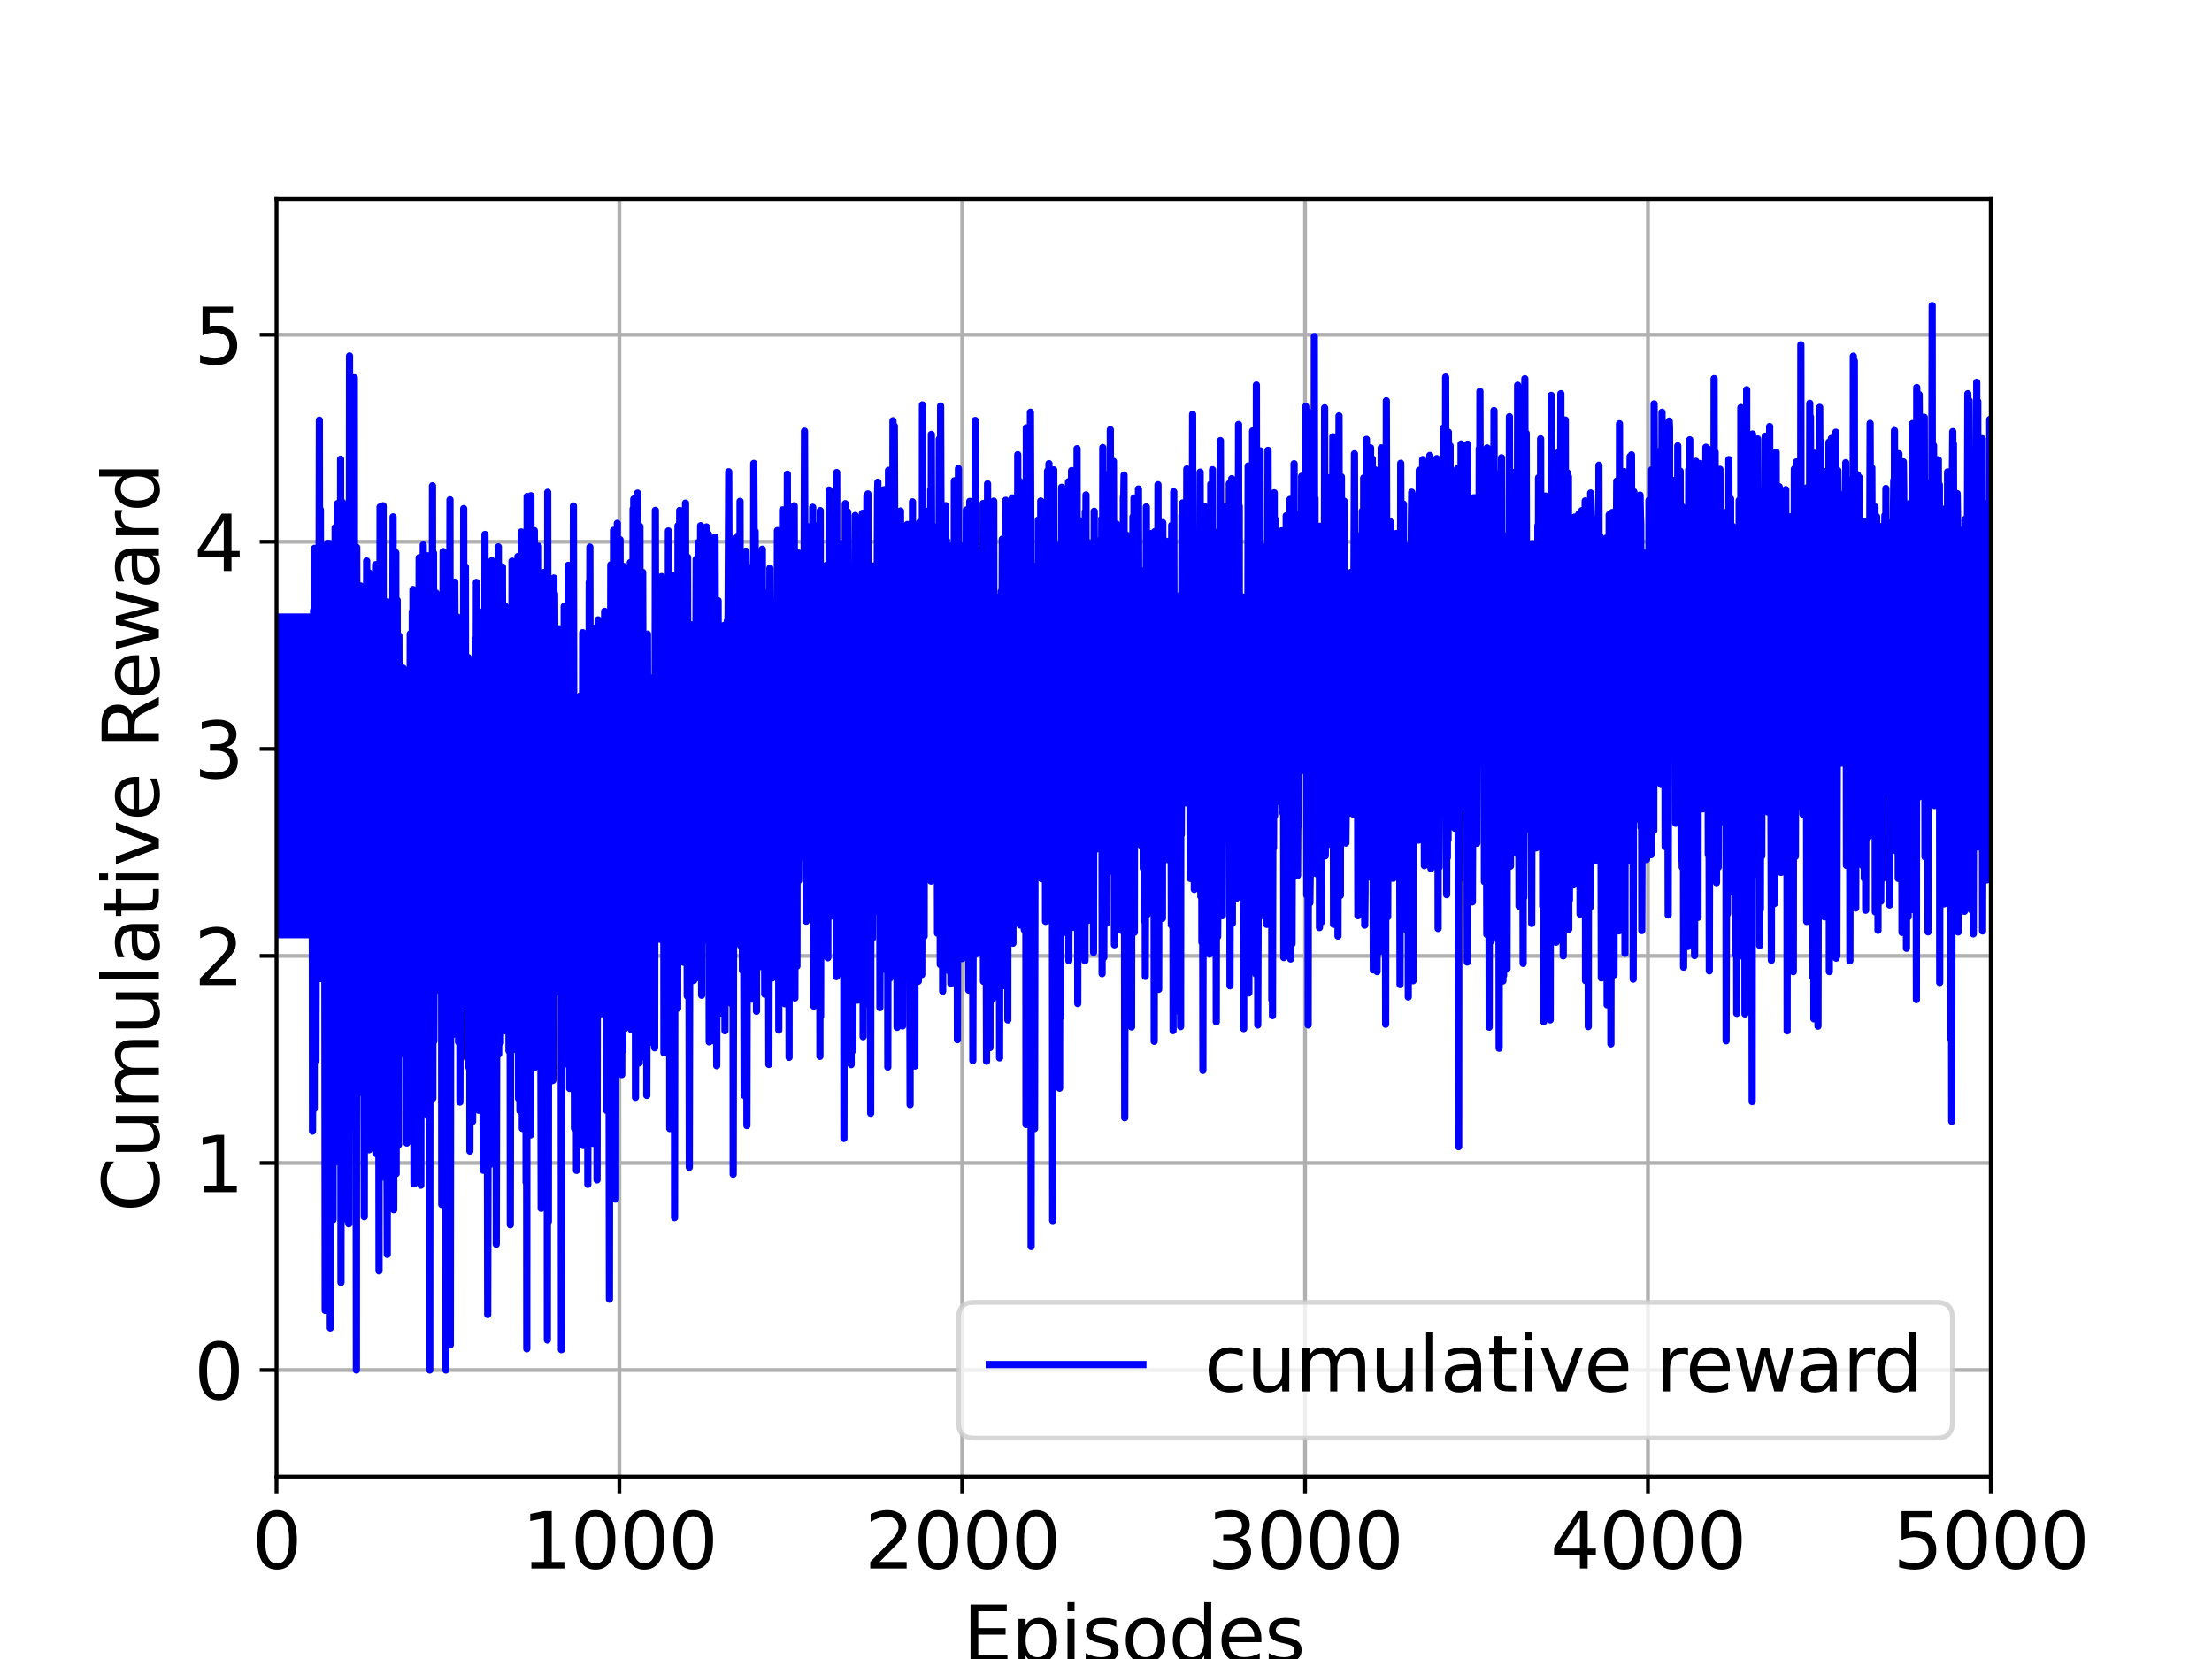 <?xml version="1.0" encoding="utf-8" standalone="no"?>
<!DOCTYPE svg PUBLIC "-//W3C//DTD SVG 1.1//EN"
  "http://www.w3.org/Graphics/SVG/1.1/DTD/svg11.dtd">
<svg xmlns:xlink="http://www.w3.org/1999/xlink" width="460.8pt" height="345.6pt" viewBox="0 0 460.8 345.6" xmlns="http://www.w3.org/2000/svg" version="1.1">
 <defs>
  <style type="text/css">*{stroke-linejoin: round; stroke-linecap: butt}</style>
 </defs>
 <g id="figure_1">
  <g id="patch_1">
   <path d="M 0 345.6 
L 460.8 345.6 
L 460.8 0 
L 0 0 
z
" style="fill: #ffffff"/>
  </g>
  <g id="axes_1">
   <g id="patch_2">
    <path d="M 57.6 307.584 
L 414.72 307.584 
L 414.72 41.472 
L 57.6 41.472 
z
" style="fill: #ffffff"/>
   </g>
   <g id="matplotlib.axis_1">
    <g id="xtick_1">
     <g id="line2d_1">
      <path d="M 57.6 307.584 
L 57.6 41.472 
" clip-path="url(#p2afc9a9899)" style="fill: none; stroke: #b0b0b0; stroke-width: 0.8; stroke-linecap: square"/>
     </g>
     <g id="line2d_2">
      <defs>
       <path id="mb6b01d0c8c" d="M 0 0 
L 0 3.5 
" style="stroke: #000000; stroke-width: 0.8"/>
      </defs>
      <g>
       <use xlink:href="#mb6b01d0c8c" x="57.6" y="307.584" style="stroke: #000000; stroke-width: 0.8"/>
      </g>
     </g>
     <g id="text_1">
      <!-- 0 -->
      <g transform="translate(52.51 326.741)scale(0.16 -0.16)">
       <defs>
        <path id="DejaVuSans-30" d="M 2034 4250 
Q 1547 4250 1301 3770 
Q 1056 3291 1056 2328 
Q 1056 1369 1301 889 
Q 1547 409 2034 409 
Q 2525 409 2770 889 
Q 3016 1369 3016 2328 
Q 3016 3291 2770 3770 
Q 2525 4250 2034 4250 
z
M 2034 4750 
Q 2819 4750 3233 4129 
Q 3647 3509 3647 2328 
Q 3647 1150 3233 529 
Q 2819 -91 2034 -91 
Q 1250 -91 836 529 
Q 422 1150 422 2328 
Q 422 3509 836 4129 
Q 1250 4750 2034 4750 
z
" transform="scale(0.016)"/>
       </defs>
       <use xlink:href="#DejaVuSans-30"/>
      </g>
     </g>
    </g>
    <g id="xtick_2">
     <g id="line2d_3">
      <path d="M 129.024 307.584 
L 129.024 41.472 
" clip-path="url(#p2afc9a9899)" style="fill: none; stroke: #b0b0b0; stroke-width: 0.8; stroke-linecap: square"/>
     </g>
     <g id="line2d_4">
      <g>
       <use xlink:href="#mb6b01d0c8c" x="129.024" y="307.584" style="stroke: #000000; stroke-width: 0.8"/>
      </g>
     </g>
     <g id="text_2">
      <!-- 1000 -->
      <g transform="translate(108.664 326.741)scale(0.16 -0.16)">
       <defs>
        <path id="DejaVuSans-31" d="M 794 531 
L 1825 531 
L 1825 4091 
L 703 3866 
L 703 4441 
L 1819 4666 
L 2450 4666 
L 2450 531 
L 3481 531 
L 3481 0 
L 794 0 
L 794 531 
z
" transform="scale(0.016)"/>
       </defs>
       <use xlink:href="#DejaVuSans-31"/>
       <use xlink:href="#DejaVuSans-30" x="63.623"/>
       <use xlink:href="#DejaVuSans-30" x="127.246"/>
       <use xlink:href="#DejaVuSans-30" x="190.869"/>
      </g>
     </g>
    </g>
    <g id="xtick_3">
     <g id="line2d_5">
      <path d="M 200.448 307.584 
L 200.448 41.472 
" clip-path="url(#p2afc9a9899)" style="fill: none; stroke: #b0b0b0; stroke-width: 0.8; stroke-linecap: square"/>
     </g>
     <g id="line2d_6">
      <g>
       <use xlink:href="#mb6b01d0c8c" x="200.448" y="307.584" style="stroke: #000000; stroke-width: 0.8"/>
      </g>
     </g>
     <g id="text_3">
      <!-- 2000 -->
      <g transform="translate(180.088 326.741)scale(0.16 -0.16)">
       <defs>
        <path id="DejaVuSans-32" d="M 1228 531 
L 3431 531 
L 3431 0 
L 469 0 
L 469 531 
Q 828 903 1448 1529 
Q 2069 2156 2228 2338 
Q 2531 2678 2651 2914 
Q 2772 3150 2772 3378 
Q 2772 3750 2511 3984 
Q 2250 4219 1831 4219 
Q 1534 4219 1204 4116 
Q 875 4013 500 3803 
L 500 4441 
Q 881 4594 1212 4672 
Q 1544 4750 1819 4750 
Q 2544 4750 2975 4387 
Q 3406 4025 3406 3419 
Q 3406 3131 3298 2873 
Q 3191 2616 2906 2266 
Q 2828 2175 2409 1742 
Q 1991 1309 1228 531 
z
" transform="scale(0.016)"/>
       </defs>
       <use xlink:href="#DejaVuSans-32"/>
       <use xlink:href="#DejaVuSans-30" x="63.623"/>
       <use xlink:href="#DejaVuSans-30" x="127.246"/>
       <use xlink:href="#DejaVuSans-30" x="190.869"/>
      </g>
     </g>
    </g>
    <g id="xtick_4">
     <g id="line2d_7">
      <path d="M 271.872 307.584 
L 271.872 41.472 
" clip-path="url(#p2afc9a9899)" style="fill: none; stroke: #b0b0b0; stroke-width: 0.8; stroke-linecap: square"/>
     </g>
     <g id="line2d_8">
      <g>
       <use xlink:href="#mb6b01d0c8c" x="271.872" y="307.584" style="stroke: #000000; stroke-width: 0.8"/>
      </g>
     </g>
     <g id="text_4">
      <!-- 3000 -->
      <g transform="translate(251.512 326.741)scale(0.16 -0.16)">
       <defs>
        <path id="DejaVuSans-33" d="M 2597 2516 
Q 3050 2419 3304 2112 
Q 3559 1806 3559 1356 
Q 3559 666 3084 287 
Q 2609 -91 1734 -91 
Q 1441 -91 1130 -33 
Q 819 25 488 141 
L 488 750 
Q 750 597 1062 519 
Q 1375 441 1716 441 
Q 2309 441 2620 675 
Q 2931 909 2931 1356 
Q 2931 1769 2642 2001 
Q 2353 2234 1838 2234 
L 1294 2234 
L 1294 2753 
L 1863 2753 
Q 2328 2753 2575 2939 
Q 2822 3125 2822 3475 
Q 2822 3834 2567 4026 
Q 2313 4219 1838 4219 
Q 1578 4219 1281 4162 
Q 984 4106 628 3988 
L 628 4550 
Q 988 4650 1302 4700 
Q 1616 4750 1894 4750 
Q 2613 4750 3031 4423 
Q 3450 4097 3450 3541 
Q 3450 3153 3228 2886 
Q 3006 2619 2597 2516 
z
" transform="scale(0.016)"/>
       </defs>
       <use xlink:href="#DejaVuSans-33"/>
       <use xlink:href="#DejaVuSans-30" x="63.623"/>
       <use xlink:href="#DejaVuSans-30" x="127.246"/>
       <use xlink:href="#DejaVuSans-30" x="190.869"/>
      </g>
     </g>
    </g>
    <g id="xtick_5">
     <g id="line2d_9">
      <path d="M 343.296 307.584 
L 343.296 41.472 
" clip-path="url(#p2afc9a9899)" style="fill: none; stroke: #b0b0b0; stroke-width: 0.8; stroke-linecap: square"/>
     </g>
     <g id="line2d_10">
      <g>
       <use xlink:href="#mb6b01d0c8c" x="343.296" y="307.584" style="stroke: #000000; stroke-width: 0.8"/>
      </g>
     </g>
     <g id="text_5">
      <!-- 4000 -->
      <g transform="translate(322.936 326.741)scale(0.16 -0.16)">
       <defs>
        <path id="DejaVuSans-34" d="M 2419 4116 
L 825 1625 
L 2419 1625 
L 2419 4116 
z
M 2253 4666 
L 3047 4666 
L 3047 1625 
L 3713 1625 
L 3713 1100 
L 3047 1100 
L 3047 0 
L 2419 0 
L 2419 1100 
L 313 1100 
L 313 1709 
L 2253 4666 
z
" transform="scale(0.016)"/>
       </defs>
       <use xlink:href="#DejaVuSans-34"/>
       <use xlink:href="#DejaVuSans-30" x="63.623"/>
       <use xlink:href="#DejaVuSans-30" x="127.246"/>
       <use xlink:href="#DejaVuSans-30" x="190.869"/>
      </g>
     </g>
    </g>
    <g id="xtick_6">
     <g id="line2d_11">
      <path d="M 414.72 307.584 
L 414.72 41.472 
" clip-path="url(#p2afc9a9899)" style="fill: none; stroke: #b0b0b0; stroke-width: 0.8; stroke-linecap: square"/>
     </g>
     <g id="line2d_12">
      <g>
       <use xlink:href="#mb6b01d0c8c" x="414.72" y="307.584" style="stroke: #000000; stroke-width: 0.8"/>
      </g>
     </g>
     <g id="text_6">
      <!-- 5000 -->
      <g transform="translate(394.36 326.741)scale(0.16 -0.16)">
       <defs>
        <path id="DejaVuSans-35" d="M 691 4666 
L 3169 4666 
L 3169 4134 
L 1269 4134 
L 1269 2991 
Q 1406 3038 1543 3061 
Q 1681 3084 1819 3084 
Q 2600 3084 3056 2656 
Q 3513 2228 3513 1497 
Q 3513 744 3044 326 
Q 2575 -91 1722 -91 
Q 1428 -91 1123 -41 
Q 819 9 494 109 
L 494 744 
Q 775 591 1075 516 
Q 1375 441 1709 441 
Q 2250 441 2565 725 
Q 2881 1009 2881 1497 
Q 2881 1984 2565 2268 
Q 2250 2553 1709 2553 
Q 1456 2553 1204 2497 
Q 953 2441 691 2322 
L 691 4666 
z
" transform="scale(0.016)"/>
       </defs>
       <use xlink:href="#DejaVuSans-35"/>
       <use xlink:href="#DejaVuSans-30" x="63.623"/>
       <use xlink:href="#DejaVuSans-30" x="127.246"/>
       <use xlink:href="#DejaVuSans-30" x="190.869"/>
      </g>
     </g>
    </g>
    <g id="text_7">
     <!-- Episodes -->
     <g transform="translate(200.572 346.226)scale(0.16 -0.16)">
      <defs>
       <path id="DejaVuSans-45" d="M 628 4666 
L 3578 4666 
L 3578 4134 
L 1259 4134 
L 1259 2753 
L 3481 2753 
L 3481 2222 
L 1259 2222 
L 1259 531 
L 3634 531 
L 3634 0 
L 628 0 
L 628 4666 
z
" transform="scale(0.016)"/>
       <path id="DejaVuSans-70" d="M 1159 525 
L 1159 -1331 
L 581 -1331 
L 581 3500 
L 1159 3500 
L 1159 2969 
Q 1341 3281 1617 3432 
Q 1894 3584 2278 3584 
Q 2916 3584 3314 3078 
Q 3713 2572 3713 1747 
Q 3713 922 3314 415 
Q 2916 -91 2278 -91 
Q 1894 -91 1617 61 
Q 1341 213 1159 525 
z
M 3116 1747 
Q 3116 2381 2855 2742 
Q 2594 3103 2138 3103 
Q 1681 3103 1420 2742 
Q 1159 2381 1159 1747 
Q 1159 1113 1420 752 
Q 1681 391 2138 391 
Q 2594 391 2855 752 
Q 3116 1113 3116 1747 
z
" transform="scale(0.016)"/>
       <path id="DejaVuSans-69" d="M 603 3500 
L 1178 3500 
L 1178 0 
L 603 0 
L 603 3500 
z
M 603 4863 
L 1178 4863 
L 1178 4134 
L 603 4134 
L 603 4863 
z
" transform="scale(0.016)"/>
       <path id="DejaVuSans-73" d="M 2834 3397 
L 2834 2853 
Q 2591 2978 2328 3040 
Q 2066 3103 1784 3103 
Q 1356 3103 1142 2972 
Q 928 2841 928 2578 
Q 928 2378 1081 2264 
Q 1234 2150 1697 2047 
L 1894 2003 
Q 2506 1872 2764 1633 
Q 3022 1394 3022 966 
Q 3022 478 2636 193 
Q 2250 -91 1575 -91 
Q 1294 -91 989 -36 
Q 684 19 347 128 
L 347 722 
Q 666 556 975 473 
Q 1284 391 1588 391 
Q 1994 391 2212 530 
Q 2431 669 2431 922 
Q 2431 1156 2273 1281 
Q 2116 1406 1581 1522 
L 1381 1569 
Q 847 1681 609 1914 
Q 372 2147 372 2553 
Q 372 3047 722 3315 
Q 1072 3584 1716 3584 
Q 2034 3584 2315 3537 
Q 2597 3491 2834 3397 
z
" transform="scale(0.016)"/>
       <path id="DejaVuSans-6f" d="M 1959 3097 
Q 1497 3097 1228 2736 
Q 959 2375 959 1747 
Q 959 1119 1226 758 
Q 1494 397 1959 397 
Q 2419 397 2687 759 
Q 2956 1122 2956 1747 
Q 2956 2369 2687 2733 
Q 2419 3097 1959 3097 
z
M 1959 3584 
Q 2709 3584 3137 3096 
Q 3566 2609 3566 1747 
Q 3566 888 3137 398 
Q 2709 -91 1959 -91 
Q 1206 -91 779 398 
Q 353 888 353 1747 
Q 353 2609 779 3096 
Q 1206 3584 1959 3584 
z
" transform="scale(0.016)"/>
       <path id="DejaVuSans-64" d="M 2906 2969 
L 2906 4863 
L 3481 4863 
L 3481 0 
L 2906 0 
L 2906 525 
Q 2725 213 2448 61 
Q 2172 -91 1784 -91 
Q 1150 -91 751 415 
Q 353 922 353 1747 
Q 353 2572 751 3078 
Q 1150 3584 1784 3584 
Q 2172 3584 2448 3432 
Q 2725 3281 2906 2969 
z
M 947 1747 
Q 947 1113 1208 752 
Q 1469 391 1925 391 
Q 2381 391 2643 752 
Q 2906 1113 2906 1747 
Q 2906 2381 2643 2742 
Q 2381 3103 1925 3103 
Q 1469 3103 1208 2742 
Q 947 2381 947 1747 
z
" transform="scale(0.016)"/>
       <path id="DejaVuSans-65" d="M 3597 1894 
L 3597 1613 
L 953 1613 
Q 991 1019 1311 708 
Q 1631 397 2203 397 
Q 2534 397 2845 478 
Q 3156 559 3463 722 
L 3463 178 
Q 3153 47 2828 -22 
Q 2503 -91 2169 -91 
Q 1331 -91 842 396 
Q 353 884 353 1716 
Q 353 2575 817 3079 
Q 1281 3584 2069 3584 
Q 2775 3584 3186 3129 
Q 3597 2675 3597 1894 
z
M 3022 2063 
Q 3016 2534 2758 2815 
Q 2500 3097 2075 3097 
Q 1594 3097 1305 2825 
Q 1016 2553 972 2059 
L 3022 2063 
z
" transform="scale(0.016)"/>
      </defs>
      <use xlink:href="#DejaVuSans-45"/>
      <use xlink:href="#DejaVuSans-70" x="63.184"/>
      <use xlink:href="#DejaVuSans-69" x="126.66"/>
      <use xlink:href="#DejaVuSans-73" x="154.443"/>
      <use xlink:href="#DejaVuSans-6f" x="206.543"/>
      <use xlink:href="#DejaVuSans-64" x="267.725"/>
      <use xlink:href="#DejaVuSans-65" x="331.201"/>
      <use xlink:href="#DejaVuSans-73" x="392.725"/>
     </g>
    </g>
   </g>
   <g id="matplotlib.axis_2">
    <g id="ytick_1">
     <g id="line2d_13">
      <path d="M 57.6 285.408 
L 414.72 285.408 
" clip-path="url(#p2afc9a9899)" style="fill: none; stroke: #b0b0b0; stroke-width: 0.8; stroke-linecap: square"/>
     </g>
     <g id="line2d_14">
      <defs>
       <path id="m5d6985e033" d="M 0 0 
L -3.5 0 
" style="stroke: #000000; stroke-width: 0.8"/>
      </defs>
      <g>
       <use xlink:href="#m5d6985e033" x="57.6" y="285.408" style="stroke: #000000; stroke-width: 0.8"/>
      </g>
     </g>
     <g id="text_8">
      <!-- 0 -->
      <g transform="translate(40.42 291.487)scale(0.16 -0.16)">
       <use xlink:href="#DejaVuSans-30"/>
      </g>
     </g>
    </g>
    <g id="ytick_2">
     <g id="line2d_15">
      <path d="M 57.6 242.272 
L 414.72 242.272 
" clip-path="url(#p2afc9a9899)" style="fill: none; stroke: #b0b0b0; stroke-width: 0.8; stroke-linecap: square"/>
     </g>
     <g id="line2d_16">
      <g>
       <use xlink:href="#m5d6985e033" x="57.6" y="242.272" style="stroke: #000000; stroke-width: 0.8"/>
      </g>
     </g>
     <g id="text_9">
      <!-- 1 -->
      <g transform="translate(40.42 248.351)scale(0.16 -0.16)">
       <use xlink:href="#DejaVuSans-31"/>
      </g>
     </g>
    </g>
    <g id="ytick_3">
     <g id="line2d_17">
      <path d="M 57.6 199.136 
L 414.72 199.136 
" clip-path="url(#p2afc9a9899)" style="fill: none; stroke: #b0b0b0; stroke-width: 0.8; stroke-linecap: square"/>
     </g>
     <g id="line2d_18">
      <g>
       <use xlink:href="#m5d6985e033" x="57.6" y="199.136" style="stroke: #000000; stroke-width: 0.8"/>
      </g>
     </g>
     <g id="text_10">
      <!-- 2 -->
      <g transform="translate(40.42 205.214)scale(0.16 -0.16)">
       <use xlink:href="#DejaVuSans-32"/>
      </g>
     </g>
    </g>
    <g id="ytick_4">
     <g id="line2d_19">
      <path d="M 57.6 156 
L 414.72 156 
" clip-path="url(#p2afc9a9899)" style="fill: none; stroke: #b0b0b0; stroke-width: 0.8; stroke-linecap: square"/>
     </g>
     <g id="line2d_20">
      <g>
       <use xlink:href="#m5d6985e033" x="57.6" y="156" style="stroke: #000000; stroke-width: 0.8"/>
      </g>
     </g>
     <g id="text_11">
      <!-- 3 -->
      <g transform="translate(40.42 162.078)scale(0.16 -0.16)">
       <use xlink:href="#DejaVuSans-33"/>
      </g>
     </g>
    </g>
    <g id="ytick_5">
     <g id="line2d_21">
      <path d="M 57.6 112.863 
L 414.72 112.863 
" clip-path="url(#p2afc9a9899)" style="fill: none; stroke: #b0b0b0; stroke-width: 0.8; stroke-linecap: square"/>
     </g>
     <g id="line2d_22">
      <g>
       <use xlink:href="#m5d6985e033" x="57.6" y="112.863" style="stroke: #000000; stroke-width: 0.8"/>
      </g>
     </g>
     <g id="text_12">
      <!-- 4 -->
      <g transform="translate(40.42 118.942)scale(0.16 -0.16)">
       <use xlink:href="#DejaVuSans-34"/>
      </g>
     </g>
    </g>
    <g id="ytick_6">
     <g id="line2d_23">
      <path d="M 57.6 69.727 
L 414.72 69.727 
" clip-path="url(#p2afc9a9899)" style="fill: none; stroke: #b0b0b0; stroke-width: 0.8; stroke-linecap: square"/>
     </g>
     <g id="line2d_24">
      <g>
       <use xlink:href="#m5d6985e033" x="57.6" y="69.727" style="stroke: #000000; stroke-width: 0.8"/>
      </g>
     </g>
     <g id="text_13">
      <!-- 5 -->
      <g transform="translate(40.42 75.806)scale(0.16 -0.16)">
       <use xlink:href="#DejaVuSans-35"/>
      </g>
     </g>
    </g>
    <g id="text_14">
     <!-- Cumulative Reward -->
     <g transform="translate(33.093 252.524)rotate(-90)scale(0.16 -0.16)">
      <defs>
       <path id="DejaVuSans-43" d="M 4122 4306 
L 4122 3641 
Q 3803 3938 3442 4084 
Q 3081 4231 2675 4231 
Q 1875 4231 1450 3742 
Q 1025 3253 1025 2328 
Q 1025 1406 1450 917 
Q 1875 428 2675 428 
Q 3081 428 3442 575 
Q 3803 722 4122 1019 
L 4122 359 
Q 3791 134 3420 21 
Q 3050 -91 2638 -91 
Q 1578 -91 968 557 
Q 359 1206 359 2328 
Q 359 3453 968 4101 
Q 1578 4750 2638 4750 
Q 3056 4750 3426 4639 
Q 3797 4528 4122 4306 
z
" transform="scale(0.016)"/>
       <path id="DejaVuSans-75" d="M 544 1381 
L 544 3500 
L 1119 3500 
L 1119 1403 
Q 1119 906 1312 657 
Q 1506 409 1894 409 
Q 2359 409 2629 706 
Q 2900 1003 2900 1516 
L 2900 3500 
L 3475 3500 
L 3475 0 
L 2900 0 
L 2900 538 
Q 2691 219 2414 64 
Q 2138 -91 1772 -91 
Q 1169 -91 856 284 
Q 544 659 544 1381 
z
M 1991 3584 
L 1991 3584 
z
" transform="scale(0.016)"/>
       <path id="DejaVuSans-6d" d="M 3328 2828 
Q 3544 3216 3844 3400 
Q 4144 3584 4550 3584 
Q 5097 3584 5394 3201 
Q 5691 2819 5691 2113 
L 5691 0 
L 5113 0 
L 5113 2094 
Q 5113 2597 4934 2840 
Q 4756 3084 4391 3084 
Q 3944 3084 3684 2787 
Q 3425 2491 3425 1978 
L 3425 0 
L 2847 0 
L 2847 2094 
Q 2847 2600 2669 2842 
Q 2491 3084 2119 3084 
Q 1678 3084 1418 2786 
Q 1159 2488 1159 1978 
L 1159 0 
L 581 0 
L 581 3500 
L 1159 3500 
L 1159 2956 
Q 1356 3278 1631 3431 
Q 1906 3584 2284 3584 
Q 2666 3584 2933 3390 
Q 3200 3197 3328 2828 
z
" transform="scale(0.016)"/>
       <path id="DejaVuSans-6c" d="M 603 4863 
L 1178 4863 
L 1178 0 
L 603 0 
L 603 4863 
z
" transform="scale(0.016)"/>
       <path id="DejaVuSans-61" d="M 2194 1759 
Q 1497 1759 1228 1600 
Q 959 1441 959 1056 
Q 959 750 1161 570 
Q 1363 391 1709 391 
Q 2188 391 2477 730 
Q 2766 1069 2766 1631 
L 2766 1759 
L 2194 1759 
z
M 3341 1997 
L 3341 0 
L 2766 0 
L 2766 531 
Q 2569 213 2275 61 
Q 1981 -91 1556 -91 
Q 1019 -91 701 211 
Q 384 513 384 1019 
Q 384 1609 779 1909 
Q 1175 2209 1959 2209 
L 2766 2209 
L 2766 2266 
Q 2766 2663 2505 2880 
Q 2244 3097 1772 3097 
Q 1472 3097 1187 3025 
Q 903 2953 641 2809 
L 641 3341 
Q 956 3463 1253 3523 
Q 1550 3584 1831 3584 
Q 2591 3584 2966 3190 
Q 3341 2797 3341 1997 
z
" transform="scale(0.016)"/>
       <path id="DejaVuSans-74" d="M 1172 4494 
L 1172 3500 
L 2356 3500 
L 2356 3053 
L 1172 3053 
L 1172 1153 
Q 1172 725 1289 603 
Q 1406 481 1766 481 
L 2356 481 
L 2356 0 
L 1766 0 
Q 1100 0 847 248 
Q 594 497 594 1153 
L 594 3053 
L 172 3053 
L 172 3500 
L 594 3500 
L 594 4494 
L 1172 4494 
z
" transform="scale(0.016)"/>
       <path id="DejaVuSans-76" d="M 191 3500 
L 800 3500 
L 1894 563 
L 2988 3500 
L 3597 3500 
L 2284 0 
L 1503 0 
L 191 3500 
z
" transform="scale(0.016)"/>
       <path id="DejaVuSans-20" transform="scale(0.016)"/>
       <path id="DejaVuSans-52" d="M 2841 2188 
Q 3044 2119 3236 1894 
Q 3428 1669 3622 1275 
L 4263 0 
L 3584 0 
L 2988 1197 
Q 2756 1666 2539 1819 
Q 2322 1972 1947 1972 
L 1259 1972 
L 1259 0 
L 628 0 
L 628 4666 
L 2053 4666 
Q 2853 4666 3247 4331 
Q 3641 3997 3641 3322 
Q 3641 2881 3436 2590 
Q 3231 2300 2841 2188 
z
M 1259 4147 
L 1259 2491 
L 2053 2491 
Q 2509 2491 2742 2702 
Q 2975 2913 2975 3322 
Q 2975 3731 2742 3939 
Q 2509 4147 2053 4147 
L 1259 4147 
z
" transform="scale(0.016)"/>
       <path id="DejaVuSans-77" d="M 269 3500 
L 844 3500 
L 1563 769 
L 2278 3500 
L 2956 3500 
L 3675 769 
L 4391 3500 
L 4966 3500 
L 4050 0 
L 3372 0 
L 2619 2869 
L 1863 0 
L 1184 0 
L 269 3500 
z
" transform="scale(0.016)"/>
       <path id="DejaVuSans-72" d="M 2631 2963 
Q 2534 3019 2420 3045 
Q 2306 3072 2169 3072 
Q 1681 3072 1420 2755 
Q 1159 2438 1159 1844 
L 1159 0 
L 581 0 
L 581 3500 
L 1159 3500 
L 1159 2956 
Q 1341 3275 1631 3429 
Q 1922 3584 2338 3584 
Q 2397 3584 2469 3576 
Q 2541 3569 2628 3553 
L 2631 2963 
z
" transform="scale(0.016)"/>
      </defs>
      <use xlink:href="#DejaVuSans-43"/>
      <use xlink:href="#DejaVuSans-75" x="69.824"/>
      <use xlink:href="#DejaVuSans-6d" x="133.203"/>
      <use xlink:href="#DejaVuSans-75" x="230.615"/>
      <use xlink:href="#DejaVuSans-6c" x="293.994"/>
      <use xlink:href="#DejaVuSans-61" x="321.777"/>
      <use xlink:href="#DejaVuSans-74" x="383.057"/>
      <use xlink:href="#DejaVuSans-69" x="422.266"/>
      <use xlink:href="#DejaVuSans-76" x="450.049"/>
      <use xlink:href="#DejaVuSans-65" x="509.229"/>
      <use xlink:href="#DejaVuSans-20" x="570.752"/>
      <use xlink:href="#DejaVuSans-52" x="602.539"/>
      <use xlink:href="#DejaVuSans-65" x="667.521"/>
      <use xlink:href="#DejaVuSans-77" x="729.045"/>
      <use xlink:href="#DejaVuSans-61" x="810.832"/>
      <use xlink:href="#DejaVuSans-72" x="872.111"/>
      <use xlink:href="#DejaVuSans-64" x="911.475"/>
     </g>
    </g>
   </g>
   <g id="line2d_25">
    <path d="M 57.6 179.431 
L 57.743 128.535 
L 57.814 194.725 
L 57.886 179.431 
L 58.029 128.535 
L 58.1 194.725 
L 58.171 179.431 
L 58.314 128.535 
L 58.386 194.725 
L 58.457 179.431 
L 58.6 128.535 
L 58.671 194.725 
L 58.743 179.431 
L 58.886 128.535 
L 58.957 194.725 
L 59.028 179.431 
L 59.171 128.535 
L 59.243 194.725 
L 59.314 179.431 
L 59.457 128.535 
L 59.528 194.725 
L 59.6 179.431 
L 59.743 128.535 
L 59.814 194.725 
L 59.886 179.431 
L 60.028 128.535 
L 60.1 194.725 
L 60.171 179.431 
L 60.314 128.535 
L 60.386 194.725 
L 60.457 179.431 
L 60.6 128.535 
L 60.671 194.725 
L 60.743 179.431 
L 60.886 128.535 
L 60.957 194.725 
L 61.028 179.431 
L 61.171 128.535 
L 61.243 194.725 
L 61.314 179.431 
L 61.457 128.535 
L 61.528 194.725 
L 61.6 179.431 
L 61.743 128.535 
L 61.814 194.725 
L 61.885 179.431 
L 62.028 128.535 
L 62.1 194.725 
L 62.171 179.431 
L 62.314 128.535 
L 62.385 194.725 
L 62.457 179.431 
L 62.6 128.535 
L 62.671 194.725 
L 62.743 179.431 
L 62.885 128.535 
L 62.957 194.725 
L 63.028 179.431 
L 63.171 128.535 
L 63.242 194.725 
L 63.314 179.431 
L 63.457 128.535 
L 63.528 194.725 
L 63.6 179.431 
L 63.742 128.535 
L 63.814 194.725 
L 63.885 179.431 
L 64.028 128.535 
L 64.1 194.725 
L 64.171 179.431 
L 64.314 128.535 
L 64.385 194.725 
L 64.457 179.431 
L 64.6 128.535 
L 64.671 194.725 
L 64.742 176.607 
L 64.814 140.255 
L 64.885 180.558 
L 65.028 145.349 
L 65.1 235.638 
L 65.171 212.129 
L 65.242 210.936 
L 65.314 127.206 
L 65.385 140.755 
L 65.457 230.973 
L 65.528 114.221 
L 65.599 190.719 
L 65.742 122.939 
L 65.814 220.863 
L 66.028 128.521 
L 66.099 142.218 
L 66.171 131.488 
L 66.242 168.955 
L 66.314 149.438 
L 66.385 175.776 
L 66.528 87.515 
L 66.599 139.359 
L 66.671 124.508 
L 66.742 106.179 
L 66.814 203.854 
L 66.885 197.955 
L 66.957 196.354 
L 67.028 142.461 
L 67.099 201.233 
L 67.171 150.241 
L 67.242 167.885 
L 67.385 149.624 
L 67.457 116.819 
L 67.528 132.023 
L 67.599 124.298 
L 67.742 272.982 
L 67.814 123.095 
L 67.885 180.669 
L 67.956 116.663 
L 68.028 194.887 
L 68.242 113.197 
L 68.314 194.493 
L 68.385 162.983 
L 68.456 185.33 
L 68.528 172.45 
L 68.599 113.21 
L 68.671 227.071 
L 68.742 205.74 
L 68.814 276.639 
L 68.885 139.32 
L 68.956 143.673 
L 69.099 178.497 
L 69.171 131.905 
L 69.242 150.888 
L 69.314 135.381 
L 69.385 254.121 
L 69.456 155.214 
L 69.528 203.535 
L 69.671 125.847 
L 69.742 215.083 
L 69.814 109.915 
L 69.885 126.333 
L 69.956 158.361 
L 70.028 129.8 
L 70.099 178.884 
L 70.171 129.645 
L 70.242 198.016 
L 70.313 104.893 
L 70.385 169.207 
L 70.456 127.08 
L 70.599 242.098 
L 70.671 157.147 
L 70.742 177.852 
L 70.813 133.102 
L 70.885 177.835 
L 70.956 95.65 
L 71.028 267.167 
L 71.099 156.484 
L 71.171 156.879 
L 71.242 243.401 
L 71.313 104.626 
L 71.385 172.417 
L 71.456 201.212 
L 71.671 135.309 
L 71.742 178.185 
L 71.813 126.998 
L 71.885 133.386 
L 71.956 140.3 
L 72.028 128.555 
L 72.099 200.487 
L 72.242 131.447 
L 72.313 132.491 
L 72.456 194.699 
L 72.528 254.434 
L 72.599 171.617 
L 72.67 254.961 
L 72.813 74.136 
L 72.885 187.036 
L 72.956 174.889 
L 73.028 233.753 
L 73.099 214.124 
L 73.17 185.168 
L 73.242 190.16 
L 73.385 158.152 
L 73.456 184.391 
L 73.599 101.468 
L 73.67 213.489 
L 73.813 78.671 
L 73.885 235.086 
L 73.956 174.348 
L 74.028 180.118 
L 74.099 138.697 
L 74.242 285.408 
L 74.313 114.034 
L 74.385 158.424 
L 74.456 126.367 
L 74.527 143.665 
L 74.599 133.032 
L 74.813 189.453 
L 74.885 227.576 
L 74.956 152.438 
L 75.027 188.871 
L 75.099 122.061 
L 75.17 222.077 
L 75.242 198.124 
L 75.313 206.273 
L 75.385 169.726 
L 75.456 211.102 
L 75.527 151.379 
L 75.599 217.085 
L 75.67 158.586 
L 75.885 253.488 
L 75.956 139.289 
L 76.027 176.535 
L 76.099 168.147 
L 76.242 185.003 
L 76.385 116.851 
L 76.527 221.796 
L 76.67 161.953 
L 76.742 168.445 
L 76.813 119.291 
L 76.884 239.536 
L 76.956 132.036 
L 77.027 235.472 
L 77.099 203.77 
L 77.17 216.63 
L 77.242 192.605 
L 77.313 123.391 
L 77.384 227.417 
L 77.456 178.322 
L 77.527 155.676 
L 77.599 235.915 
L 77.67 216.923 
L 77.742 157.261 
L 77.884 215.593 
L 77.956 189.41 
L 78.027 196.042 
L 78.099 202.466 
L 78.17 227.206 
L 78.242 117.634 
L 78.313 240.312 
L 78.384 176.243 
L 78.456 220.053 
L 78.599 167.082 
L 78.67 197.653 
L 78.813 150.23 
L 78.956 264.741 
L 79.027 122.825 
L 79.099 177.048 
L 79.17 105.605 
L 79.313 218.402 
L 79.384 220.202 
L 79.456 187.316 
L 79.527 245.245 
L 79.599 215.396 
L 79.813 105.352 
L 79.956 223.27 
L 80.099 145.005 
L 80.17 132.094 
L 80.313 175.885 
L 80.384 168.361 
L 80.67 261.321 
L 80.741 125.396 
L 80.813 228.155 
L 80.884 217.204 
L 80.956 250.213 
L 81.027 127.449 
L 81.098 196.984 
L 81.241 141.94 
L 81.313 220.637 
L 81.384 153.663 
L 81.456 179.711 
L 81.527 128.516 
L 81.67 189.944 
L 81.884 107.668 
L 82.027 252.019 
L 82.098 134.426 
L 82.17 219.853 
L 82.241 208.559 
L 82.456 115.15 
L 82.527 244.503 
L 82.598 141.191 
L 82.67 182.968 
L 82.741 125.024 
L 82.813 213.777 
L 82.884 164.099 
L 83.027 238.485 
L 83.098 132.434 
L 83.17 159.93 
L 83.384 209.433 
L 83.455 145.82 
L 83.527 171.954 
L 83.598 192.197 
L 83.67 149.338 
L 83.741 181.767 
L 83.955 139.175 
L 84.027 142.449 
L 84.241 219.674 
L 84.313 211.345 
L 84.384 183.24 
L 84.67 226.279 
L 84.741 238.125 
L 84.813 150.433 
L 84.884 222.824 
L 84.955 184.89 
L 85.027 145.269 
L 85.098 222.489 
L 85.241 169.262 
L 85.384 183.308 
L 85.455 132.05 
L 85.527 145.124 
L 85.598 150.054 
L 85.67 217.065 
L 85.741 137.952 
L 85.812 176.808 
L 85.884 127.409 
L 85.955 184.028 
L 86.027 122.802 
L 86.241 246.621 
L 86.312 126.677 
L 86.384 208.732 
L 86.455 164.519 
L 86.527 131.625 
L 86.598 154.847 
L 86.67 237.543 
L 86.812 131.113 
L 86.884 193.214 
L 86.955 145.431 
L 87.027 195.676 
L 87.098 140.083 
L 87.17 191.566 
L 87.312 116.193 
L 87.455 147.947 
L 87.67 246.907 
L 87.741 132.825 
L 87.812 222.364 
L 87.884 193.199 
L 87.955 167.63 
L 88.027 199.445 
L 88.169 113.533 
L 88.241 122.672 
L 88.312 221.296 
L 88.384 188.252 
L 88.527 116.927 
L 88.669 206.949 
L 88.741 181.111 
L 88.812 223.129 
L 88.955 150.248 
L 89.027 221.493 
L 89.098 115.784 
L 89.169 232.487 
L 89.241 159.504 
L 89.312 186.916 
L 89.384 170.32 
L 89.455 179.837 
L 89.527 285.408 
L 89.598 140.344 
L 89.669 194.913 
L 89.741 137.444 
L 89.812 168.373 
L 89.955 199.558 
L 90.098 101.19 
L 90.169 228.811 
L 90.241 162.995 
L 90.312 115.216 
L 90.384 216.898 
L 90.455 189.463 
L 90.526 188.037 
L 90.598 153.008 
L 90.669 163.92 
L 90.741 160.715 
L 90.812 123.509 
L 90.884 145.22 
L 90.955 206.337 
L 91.098 124.526 
L 91.169 146.989 
L 91.384 206.096 
L 91.598 143.829 
L 91.669 200.652 
L 91.741 172.039 
L 91.812 129.286 
L 91.884 185.696 
L 91.955 133.764 
L 92.026 250.945 
L 92.098 129.708 
L 92.169 190.072 
L 92.312 114.898 
L 92.383 118.078 
L 92.455 228.252 
L 92.526 180.745 
L 92.598 135.321 
L 92.669 154.17 
L 92.741 154.632 
L 92.812 173.709 
L 92.883 285.408 
L 92.955 145.013 
L 93.026 234.178 
L 93.098 154.781 
L 93.169 159.142 
L 93.241 163.25 
L 93.312 183.61 
L 93.383 152.922 
L 93.455 163.618 
L 93.526 188.478 
L 93.741 104.114 
L 93.812 280.151 
L 93.883 198.998 
L 94.026 140.029 
L 94.098 142.606 
L 94.241 215.579 
L 94.312 185.254 
L 94.383 132.568 
L 94.455 175.141 
L 94.526 146.856 
L 94.598 153.295 
L 94.669 199.594 
L 94.74 121.279 
L 94.812 137.509 
L 94.883 142.816 
L 94.955 136.049 
L 95.098 151.898 
L 95.169 157.453 
L 95.24 128.505 
L 95.312 212.963 
L 95.383 181.133 
L 95.455 169.805 
L 95.526 217.068 
L 95.598 191.931 
L 95.669 133.635 
L 95.74 135.221 
L 95.812 229.589 
L 95.883 183.108 
L 95.955 181.55 
L 96.026 220.437 
L 96.169 165.541 
L 96.24 199.522 
L 96.312 180.531 
L 96.383 209.818 
L 96.455 129.352 
L 96.526 168.009 
L 96.598 105.946 
L 96.669 196.022 
L 96.74 134.468 
L 96.812 209.939 
L 96.955 118.068 
L 97.026 207.359 
L 97.097 171.377 
L 97.24 187.799 
L 97.383 161.173 
L 97.455 205.482 
L 97.526 136.976 
L 97.597 162.641 
L 97.669 222.336 
L 97.74 206.077 
L 97.812 138.471 
L 97.883 239.804 
L 97.955 203.952 
L 98.097 146.816 
L 98.455 233.624 
L 98.597 166.631 
L 98.74 224.965 
L 98.812 194.244 
L 98.883 223.462 
L 99.026 133.098 
L 99.097 181.429 
L 99.169 165.868 
L 99.24 121.33 
L 99.312 124.35 
L 99.383 183.684 
L 99.454 174.876 
L 99.526 195.281 
L 99.597 127.289 
L 99.74 231.291 
L 99.812 193.124 
L 99.883 212.205 
L 100.026 170.435 
L 100.24 222.284 
L 100.312 150.794 
L 100.383 204.078 
L 100.454 148.171 
L 100.526 218.236 
L 100.597 218.096 
L 100.669 243.798 
L 100.883 127.21 
L 100.954 230.35 
L 101.026 111.33 
L 101.097 217.645 
L 101.169 136.822 
L 101.24 192.89 
L 101.311 170.754 
L 101.383 139.528 
L 101.597 273.858 
L 101.74 204.887 
L 101.811 232.621 
L 101.883 143.827 
L 101.954 198.747 
L 102.026 196.681 
L 102.097 205.581 
L 102.169 166.553 
L 102.24 242.52 
L 102.454 116.791 
L 102.597 207.477 
L 102.669 197.97 
L 102.74 151.007 
L 102.811 200.699 
L 102.883 178.217 
L 102.954 218.545 
L 103.026 140.462 
L 103.097 217.985 
L 103.169 152.193 
L 103.24 158.095 
L 103.311 147.708 
L 103.383 259.202 
L 103.597 159.421 
L 103.668 183.354 
L 103.811 113.92 
L 103.883 219.589 
L 103.954 196.821 
L 104.026 200.851 
L 104.097 137.289 
L 104.168 163.99 
L 104.24 217.21 
L 104.311 154.607 
L 104.383 195.549 
L 104.526 155.685 
L 104.597 179.74 
L 104.668 118.09 
L 104.883 214.765 
L 104.954 158.374 
L 105.026 188.588 
L 105.097 208.36 
L 105.168 126.192 
L 105.24 150.279 
L 105.311 190.703 
L 105.383 154.797 
L 105.526 214.117 
L 105.597 157.511 
L 105.74 213.441 
L 105.811 210.024 
L 105.954 126.852 
L 106.025 218.916 
L 106.097 213.65 
L 106.168 155.774 
L 106.24 170.504 
L 106.311 255.161 
L 106.454 167.188 
L 106.525 191.657 
L 106.597 176.601 
L 106.668 116.891 
L 106.74 127.88 
L 106.883 218.694 
L 106.954 150.12 
L 107.025 189.958 
L 107.097 140.092 
L 107.168 208.879 
L 107.24 166.41 
L 107.311 187.106 
L 107.383 169.068 
L 107.454 201.156 
L 107.525 188.958 
L 107.668 218.557 
L 107.811 196.581 
L 107.882 115.932 
L 107.954 134.09 
L 108.025 228.85 
L 108.097 119.127 
L 108.168 207.017 
L 108.24 176.202 
L 108.311 231.43 
L 108.382 172.683 
L 108.454 211.688 
L 108.597 110.819 
L 108.668 190.334 
L 108.74 144.912 
L 108.811 235.069 
L 108.954 153.785 
L 109.097 125.539 
L 109.311 213.26 
L 109.382 140.086 
L 109.454 172.843 
L 109.525 161.691 
L 109.597 246.311 
L 109.668 184.741 
L 109.74 280.986 
L 109.811 103.421 
L 109.954 216.45 
L 110.025 168.636 
L 110.097 202.04 
L 110.168 198.176 
L 110.239 183.066 
L 110.311 198.969 
L 110.382 151.066 
L 110.454 159.324 
L 110.525 236.435 
L 110.597 103.269 
L 110.668 162.688 
L 110.739 151.45 
L 110.954 219.717 
L 111.025 117.9 
L 111.097 191.541 
L 111.168 188.12 
L 111.239 222.51 
L 111.311 110.524 
L 111.382 148.132 
L 111.525 178.713 
L 111.597 218.526 
L 111.739 181.948 
L 111.811 200.899 
L 111.954 130.437 
L 112.025 216.504 
L 112.097 176.17 
L 112.168 113.799 
L 112.239 203.102 
L 112.382 132.796 
L 112.454 168.438 
L 112.525 141.878 
L 112.739 251.738 
L 112.811 138.42 
L 112.882 180.179 
L 112.954 190.64 
L 113.096 145.144 
L 113.239 170.342 
L 113.311 209.387 
L 113.382 119.239 
L 113.454 203.652 
L 113.525 175.744 
L 113.596 179.565 
L 113.668 208.923 
L 113.739 171.722 
L 113.811 181.862 
L 113.882 212.276 
L 113.954 134.611 
L 114.025 279.158 
L 114.096 102.54 
L 114.168 156.522 
L 114.239 254.46 
L 114.311 159.46 
L 114.382 190.154 
L 114.454 225.51 
L 114.525 153.792 
L 114.596 155.305 
L 114.668 187.496 
L 114.739 176.581 
L 114.811 159.242 
L 114.882 185.776 
L 114.953 162.39 
L 115.025 217.339 
L 115.096 160.263 
L 115.168 225.083 
L 115.239 220.935 
L 115.382 120.411 
L 115.453 168.324 
L 115.525 123.713 
L 115.596 135.562 
L 115.739 188.453 
L 115.811 149.121 
L 115.882 193.083 
L 115.953 143.926 
L 116.025 200.42 
L 116.096 169.045 
L 116.168 143.648 
L 116.239 206.527 
L 116.311 179.292 
L 116.382 204.116 
L 116.453 147.434 
L 116.525 182.313 
L 116.596 130.993 
L 116.668 140.815 
L 116.739 148.482 
L 116.81 176.091 
L 116.882 164.057 
L 116.953 281.167 
L 117.096 170.237 
L 117.239 221.953 
L 117.31 217.219 
L 117.382 169.33 
L 117.453 215.373 
L 117.525 126.313 
L 117.596 195.097 
L 117.668 179.56 
L 117.81 129.519 
L 117.882 219.913 
L 117.953 196.397 
L 118.025 137.639 
L 118.096 165.696 
L 118.168 192.079 
L 118.239 129.695 
L 118.31 135.999 
L 118.382 117.769 
L 118.453 217.457 
L 118.525 204.268 
L 118.596 123.38 
L 118.668 226.748 
L 118.739 209.763 
L 118.81 167.783 
L 118.882 211.254 
L 118.953 157.123 
L 119.025 192.602 
L 119.096 163.833 
L 119.167 221.598 
L 119.31 161.964 
L 119.382 180.934 
L 119.453 105.4 
L 119.667 235.034 
L 119.882 160.332 
L 119.953 189.735 
L 120.025 169.881 
L 120.096 243.827 
L 120.167 183.813 
L 120.239 237.007 
L 120.453 158.365 
L 120.525 220.11 
L 120.596 211.757 
L 120.667 175.079 
L 120.739 185.644 
L 120.81 238.31 
L 120.882 144.984 
L 120.953 202.082 
L 121.025 187.338 
L 121.096 145.746 
L 121.239 219.173 
L 121.382 131.79 
L 121.453 238.622 
L 121.524 143.524 
L 121.596 162.456 
L 121.739 230.701 
L 121.81 149.867 
L 121.882 216.352 
L 122.024 145.397 
L 122.167 202.841 
L 122.239 173.587 
L 122.31 232.484 
L 122.382 172.432 
L 122.453 246.732 
L 122.524 181.267 
L 122.596 192.558 
L 122.667 172.608 
L 122.739 121.291 
L 122.81 165.748 
L 122.882 113.965 
L 123.024 217.28 
L 123.096 158.367 
L 123.167 163.878 
L 123.31 135.567 
L 123.453 165.4 
L 123.524 238.181 
L 123.596 130.853 
L 123.667 154.045 
L 123.739 206.965 
L 123.81 186.102 
L 123.881 192.246 
L 123.953 170.467 
L 124.024 186.882 
L 124.167 157.167 
L 124.239 184.815 
L 124.31 137.595 
L 124.381 245.803 
L 124.524 145.841 
L 124.596 129.132 
L 124.667 209.963 
L 124.739 209.211 
L 124.81 198.388 
L 124.881 132.823 
L 124.953 208.205 
L 125.024 176.564 
L 125.167 151.593 
L 125.239 211.197 
L 125.31 174.818 
L 125.381 178.494 
L 125.453 193.502 
L 125.596 139.62 
L 125.738 197.556 
L 125.953 127.352 
L 126.024 195.332 
L 126.096 185.45 
L 126.167 202.906 
L 126.238 156.943 
L 126.31 158.053 
L 126.381 231.33 
L 126.453 149.263 
L 126.524 178.746 
L 126.667 137.487 
L 126.738 228.01 
L 126.81 178.663 
L 126.953 270.643 
L 127.096 138.44 
L 127.167 147.331 
L 127.238 117.665 
L 127.31 196.606 
L 127.381 121.614 
L 127.453 224.2 
L 127.524 158.655 
L 127.596 202.902 
L 127.667 129.428 
L 127.738 190.545 
L 127.81 110.473 
L 127.881 215.278 
L 127.953 142.344 
L 128.024 153.577 
L 128.095 158.59 
L 128.167 120.341 
L 128.238 249.805 
L 128.31 181.618 
L 128.381 208.344 
L 128.453 144.541 
L 128.524 210.212 
L 128.595 109.008 
L 128.667 181.48 
L 128.738 118.415 
L 128.81 145.08 
L 128.881 199.133 
L 128.953 113.901 
L 129.024 169.558 
L 129.095 162.452 
L 129.167 112.431 
L 129.238 136.737 
L 129.31 163.685 
L 129.381 138.29 
L 129.524 223.863 
L 129.667 144.311 
L 129.738 218.881 
L 129.81 194.008 
L 129.881 174.328 
L 129.953 118.009 
L 130.024 147.11 
L 130.095 214.337 
L 130.31 136.935 
L 130.381 209.535 
L 130.452 140.587 
L 130.524 183.023 
L 130.595 157.917 
L 130.667 209.706 
L 130.738 186.128 
L 130.81 135.901 
L 130.952 190.197 
L 131.095 207.715 
L 131.167 125.976 
L 131.238 183.227 
L 131.31 117.177 
L 131.524 214.506 
L 131.595 169.319 
L 131.667 172.53 
L 131.738 153.461 
L 131.81 211.893 
L 131.881 106.015 
L 131.952 198.404 
L 132.024 103.959 
L 132.095 206.826 
L 132.167 174.369 
L 132.238 127.019 
L 132.31 137.064 
L 132.381 228.614 
L 132.452 201.326 
L 132.595 140.061 
L 132.667 169.573 
L 132.738 161.524 
L 132.809 102.712 
L 132.881 120.557 
L 132.952 186.14 
L 133.024 158.981 
L 133.095 169.14 
L 133.167 221.436 
L 133.309 109.65 
L 133.381 201.111 
L 133.452 161.607 
L 133.524 167.605 
L 133.595 148.219 
L 133.667 220.222 
L 133.881 119.231 
L 134.024 176.806 
L 134.095 203.424 
L 134.167 183.852 
L 134.238 203.157 
L 134.452 136.556 
L 134.524 160.495 
L 134.666 137.309 
L 134.738 228.206 
L 134.809 202.206 
L 134.881 132.099 
L 134.952 162.483 
L 135.024 192.032 
L 135.095 158.287 
L 135.166 196.874 
L 135.309 152.537 
L 135.381 159.445 
L 135.524 197.727 
L 135.595 187.35 
L 135.666 187.664 
L 135.738 141.254 
L 135.809 217.186 
L 135.881 146.519 
L 135.952 162.618 
L 136.095 199.093 
L 136.238 171.593 
L 136.309 175.111 
L 136.381 218.271 
L 136.524 106.317 
L 136.595 149.73 
L 136.738 189.317 
L 136.809 137.344 
L 136.881 190.373 
L 136.952 150.014 
L 137.023 156.936 
L 137.095 189.578 
L 137.166 184.385 
L 137.381 145.578 
L 137.452 195.672 
L 137.666 137.103 
L 137.809 120.108 
L 137.881 131.893 
L 137.952 168.467 
L 138.023 131.514 
L 138.166 195.815 
L 138.238 132.73 
L 138.309 219.334 
L 138.452 142.782 
L 138.595 179.892 
L 138.738 184.722 
L 138.809 180.3 
L 138.881 127.746 
L 138.952 131.073 
L 139.095 209.972 
L 139.238 110.603 
L 139.309 183.49 
L 139.38 166.03 
L 139.452 145.245 
L 139.523 235.1 
L 139.595 153.177 
L 139.666 179.466 
L 139.738 131.678 
L 139.809 163.882 
L 139.88 139.257 
L 139.952 201.712 
L 140.023 178.598 
L 140.166 214.026 
L 140.452 124.601 
L 140.523 253.681 
L 140.666 119.796 
L 140.738 162.851 
L 140.809 157.178 
L 140.88 153.905 
L 140.952 145.44 
L 141.023 203.565 
L 141.095 157.94 
L 141.166 210.041 
L 141.238 109.519 
L 141.309 175.939 
L 141.38 130.026 
L 141.452 195.028 
L 141.595 106.33 
L 141.737 147.431 
L 141.809 143.576 
L 141.88 125.208 
L 141.952 137.624 
L 142.023 192.109 
L 142.095 117.786 
L 142.166 198.715 
L 142.237 114.247 
L 142.309 144.027 
L 142.38 200.452 
L 142.452 181.863 
L 142.523 153.868 
L 142.595 170.487 
L 142.666 165.002 
L 142.809 104.803 
L 142.88 186.57 
L 142.952 122.552 
L 143.023 148.212 
L 143.166 207.478 
L 143.237 116.086 
L 143.309 199.107 
L 143.38 183.809 
L 143.452 154.466 
L 143.594 243.171 
L 143.809 130.104 
L 143.952 183.528 
L 144.023 147.488 
L 144.094 170.723 
L 144.166 142.958 
L 144.237 150.48 
L 144.309 148.053 
L 144.38 149.583 
L 144.452 146.952 
L 144.523 204.253 
L 144.594 174.805 
L 144.666 145.19 
L 144.737 202.67 
L 144.809 184.917 
L 145.023 116.499 
L 145.094 203.668 
L 145.166 172.669 
L 145.237 174.94 
L 145.452 113.021 
L 145.594 171.217 
L 145.666 142.027 
L 145.737 196.055 
L 145.951 109.507 
L 146.166 207.328 
L 146.237 111.94 
L 146.309 163.263 
L 146.38 194.782 
L 146.523 151.011 
L 146.594 175.346 
L 146.666 122.26 
L 146.809 189.762 
L 146.88 136.866 
L 147.023 195.834 
L 147.166 109.763 
L 147.309 179.578 
L 147.38 183.095 
L 147.451 154.544 
L 147.523 192.629 
L 147.594 111.292 
L 147.737 217.05 
L 147.809 199.427 
L 147.88 128.322 
L 147.951 153.072 
L 148.023 174.979 
L 148.094 163.684 
L 148.166 155.863 
L 148.237 112.51 
L 148.308 164.773 
L 148.38 119.212 
L 148.451 213.989 
L 148.523 116.091 
L 148.594 127.837 
L 148.666 125.445 
L 148.737 216.834 
L 148.808 187.767 
L 148.88 196.833 
L 148.951 111.925 
L 149.023 132.401 
L 149.094 132.461 
L 149.308 222.01 
L 149.451 146.62 
L 149.523 155.711 
L 149.594 125.137 
L 149.737 186.191 
L 149.808 138.458 
L 149.88 196.511 
L 149.951 169.492 
L 150.023 158.486 
L 150.166 211.021 
L 150.237 140.116 
L 150.308 170.459 
L 150.38 204.207 
L 150.451 170.511 
L 150.523 191.465 
L 150.594 165.497 
L 150.665 174.785 
L 150.737 180.894 
L 150.808 130.283 
L 151.023 214.738 
L 151.094 131.987 
L 151.165 203.999 
L 151.237 132.473 
L 151.308 179.918 
L 151.523 129.314 
L 151.594 143.689 
L 151.808 98.275 
L 151.951 147.26 
L 152.023 118.372 
L 152.165 160.873 
L 152.308 131.579 
L 152.451 209.164 
L 152.594 129.299 
L 152.665 120.895 
L 152.737 244.618 
L 152.951 112.281 
L 153.094 159.578 
L 153.237 124.771 
L 153.38 173.485 
L 153.451 129.268 
L 153.522 153.832 
L 153.665 144.134 
L 153.737 111.62 
L 153.808 123.938 
L 153.88 187.146 
L 154.022 128.371 
L 154.094 180.339 
L 154.165 104.433 
L 154.308 197.01 
L 154.522 135.146 
L 154.665 202.149 
L 154.737 135.737 
L 154.808 159.816 
L 154.879 175.412 
L 155.022 228.197 
L 155.094 142.887 
L 155.165 172.823 
L 155.237 176.86 
L 155.308 194.648 
L 155.379 114.824 
L 155.451 119.13 
L 155.522 124.793 
L 155.594 234.477 
L 155.808 131.59 
L 155.879 161.734 
L 155.951 152.94 
L 156.022 175.095 
L 156.165 124.008 
L 156.237 184.174 
L 156.308 139.195 
L 156.379 185.463 
L 156.451 135.059 
L 156.522 208.146 
L 156.594 121.932 
L 156.665 197.791 
L 156.737 175.285 
L 156.808 118.001 
L 156.879 166.022 
L 156.951 150.846 
L 157.022 96.525 
L 157.094 109.477 
L 157.165 179.039 
L 157.236 143.807 
L 157.308 110.702 
L 157.451 153.858 
L 157.522 147.86 
L 157.594 210.681 
L 157.736 121.586 
L 157.808 161.442 
L 157.879 121.382 
L 157.951 136.495 
L 158.022 137.057 
L 158.094 121.985 
L 158.379 201.353 
L 158.451 124.765 
L 158.522 145.188 
L 158.665 187.16 
L 158.808 114.413 
L 158.879 150.916 
L 158.951 127.862 
L 159.022 149.237 
L 159.094 123.366 
L 159.308 207.101 
L 159.522 139.19 
L 159.593 169.967 
L 159.665 162.384 
L 159.736 162.324 
L 159.808 162.875 
L 159.879 183.318 
L 159.951 129.76 
L 160.165 221.746 
L 160.379 118.363 
L 160.451 149.693 
L 160.593 125.008 
L 160.665 197.506 
L 160.736 142.983 
L 160.808 164.133 
L 160.879 203.74 
L 160.951 185.918 
L 161.093 150.174 
L 161.165 175.233 
L 161.236 133.715 
L 161.308 199.766 
L 161.522 137.313 
L 161.593 171.45 
L 161.665 139.772 
L 161.736 181.308 
L 161.95 110.523 
L 162.022 190.819 
L 162.093 181.133 
L 162.165 153.278 
L 162.236 214.594 
L 162.308 148.145 
L 162.379 192.107 
L 162.45 190.097 
L 162.593 176.734 
L 162.665 134.719 
L 162.736 158.551 
L 162.808 116.609 
L 162.879 126.1 
L 162.95 167.109 
L 163.022 106.208 
L 163.093 129.93 
L 163.165 136.158 
L 163.236 107.639 
L 163.308 147.055 
L 163.379 142.23 
L 163.45 113.251 
L 163.522 209.105 
L 163.665 135.049 
L 163.736 205.793 
L 163.879 136.742 
L 163.95 140.266 
L 164.022 98.763 
L 164.165 209.23 
L 164.236 139.582 
L 164.307 155.121 
L 164.379 220.261 
L 164.45 144.549 
L 164.522 172.532 
L 164.593 117.888 
L 164.665 163.332 
L 164.736 148.918 
L 164.807 127.34 
L 164.95 182.2 
L 165.022 140.011 
L 165.093 177.528 
L 165.165 158.256 
L 165.236 129.173 
L 165.379 175.661 
L 165.45 105.357 
L 165.522 138.745 
L 165.593 207.906 
L 165.665 155.1 
L 165.736 192.435 
L 165.807 124.086 
L 165.879 141.138 
L 165.95 123.303 
L 166.022 201.261 
L 166.093 134.626 
L 166.164 155.684 
L 166.236 169.375 
L 166.307 115.208 
L 166.379 183.439 
L 166.45 165.513 
L 166.522 128.345 
L 166.664 178.874 
L 166.736 127.306 
L 166.807 129.525 
L 166.879 151.124 
L 166.95 136.33 
L 167.022 145.841 
L 167.093 171.071 
L 167.236 126.134 
L 167.307 135.393 
L 167.379 164.157 
L 167.593 89.798 
L 167.807 163.561 
L 167.879 124.544 
L 167.95 191.907 
L 168.093 122.387 
L 168.164 127.908 
L 168.236 109.696 
L 168.307 190.463 
L 168.379 165.408 
L 168.45 179.624 
L 168.521 175.797 
L 168.664 134.262 
L 168.807 178.528 
L 168.879 182.139 
L 168.95 109.9 
L 169.093 182.067 
L 169.307 105.669 
L 169.379 182.292 
L 169.45 147.326 
L 169.521 209.595 
L 169.593 119.849 
L 169.664 135.764 
L 169.807 160.996 
L 169.879 141.378 
L 169.95 182.271 
L 170.021 177.771 
L 170.164 120.785 
L 170.307 135.137 
L 170.378 133.997 
L 170.45 198.543 
L 170.664 109.283 
L 170.807 220.052 
L 170.878 106.371 
L 170.95 211.767 
L 171.021 173.979 
L 171.093 182.876 
L 171.236 168.941 
L 171.307 179.707 
L 171.378 144.751 
L 171.45 153.616 
L 171.521 176.124 
L 171.593 143.84 
L 171.664 160.312 
L 171.736 133.292 
L 171.807 197.645 
L 171.878 164.988 
L 171.95 148.582 
L 172.093 176.26 
L 172.164 117.782 
L 172.236 142.894 
L 172.307 150.009 
L 172.378 134.2 
L 172.45 199.527 
L 172.593 123.682 
L 172.664 139.977 
L 172.735 102.078 
L 172.807 152.19 
L 172.878 145.191 
L 172.95 129.312 
L 173.164 173.897 
L 173.235 113.076 
L 173.45 190.813 
L 173.521 146.009 
L 173.593 182.191 
L 173.735 136.17 
L 173.807 134.845 
L 173.95 172.57 
L 174.021 106.76 
L 174.235 203.457 
L 174.307 98.433 
L 174.378 184.308 
L 174.45 169.947 
L 174.593 126.761 
L 174.664 165.048 
L 174.735 140.359 
L 174.807 162.428 
L 174.95 130.15 
L 175.021 182.929 
L 175.092 113.238 
L 175.164 117.037 
L 175.307 195.174 
L 175.378 147.789 
L 175.45 202.929 
L 175.521 173.505 
L 175.664 134.945 
L 175.735 136.168 
L 175.807 237.158 
L 175.95 143.93 
L 176.021 172.595 
L 176.092 104.923 
L 176.164 137.744 
L 176.235 206.934 
L 176.307 199.872 
L 176.378 160.263 
L 176.45 198.359 
L 176.521 174.42 
L 176.592 106.641 
L 176.664 121.504 
L 176.735 127.196 
L 176.878 196.113 
L 176.95 167.492 
L 177.021 173.084 
L 177.164 141.504 
L 177.307 221.792 
L 177.521 125.504 
L 177.664 218.851 
L 177.735 189.069 
L 177.807 146.258 
L 177.949 176.675 
L 178.021 184.079 
L 178.164 107.372 
L 178.235 174.194 
L 178.307 171.569 
L 178.378 134.92 
L 178.449 164.541 
L 178.521 157.944 
L 178.592 135.625 
L 178.664 208.36 
L 178.735 180.29 
L 178.807 123.604 
L 178.878 172.655 
L 178.949 140.487 
L 179.021 149.156 
L 179.092 140.681 
L 179.164 154.489 
L 179.235 137.679 
L 179.306 150.203 
L 179.378 137.673 
L 179.521 150.932 
L 179.664 106.923 
L 179.735 123.909 
L 179.806 215.967 
L 179.949 115.231 
L 180.021 148.877 
L 180.092 128.24 
L 180.164 135.551 
L 180.235 209.221 
L 180.306 150.948 
L 180.378 167.67 
L 180.592 103.415 
L 180.664 150.815 
L 180.806 102.883 
L 180.949 192.07 
L 181.092 145.664 
L 181.164 193.73 
L 181.235 138.189 
L 181.378 231.926 
L 181.449 156.649 
L 181.521 166.128 
L 181.592 153.816 
L 181.663 160.321 
L 181.735 195.496 
L 181.949 126.609 
L 182.021 118.293 
L 182.092 159.845 
L 182.163 117.852 
L 182.235 149.286 
L 182.306 138.211 
L 182.449 128.53 
L 182.521 137.04 
L 182.592 161.911 
L 182.806 102.772 
L 182.878 100.441 
L 183.092 190.066 
L 183.163 175.471 
L 183.235 137.486 
L 183.306 209.919 
L 183.521 121.81 
L 183.663 180.272 
L 183.806 128.473 
L 183.878 120.924 
L 183.949 183.87 
L 184.02 123.301 
L 184.092 186.87 
L 184.163 102.005 
L 184.235 180.961 
L 184.306 113.383 
L 184.378 146.299 
L 184.449 126.592 
L 184.52 136.277 
L 184.592 157.14 
L 184.663 138.335 
L 184.735 202.164 
L 184.878 145.161 
L 184.949 222.297 
L 185.092 97.984 
L 185.306 194.153 
L 185.378 203.79 
L 185.449 149.649 
L 185.52 202.588 
L 185.663 127.048 
L 185.735 166.256 
L 185.806 129.152 
L 185.949 173.742 
L 186.02 87.637 
L 186.092 161.44 
L 186.163 139.092 
L 186.306 88.727 
L 186.592 167.19 
L 186.735 139.913 
L 186.806 146.252 
L 186.877 214.034 
L 187.02 124.922 
L 187.235 197.56 
L 187.377 110.407 
L 187.449 164.064 
L 187.52 136.967 
L 187.592 106.447 
L 187.663 193.641 
L 187.735 159.222 
L 187.806 209.107 
L 187.949 146.057 
L 188.02 213.73 
L 188.092 121.466 
L 188.163 158.29 
L 188.377 115.415 
L 188.449 115.85 
L 188.52 115.273 
L 188.592 160.917 
L 188.663 126.91 
L 188.734 194.42 
L 188.877 114.045 
L 188.949 144.864 
L 189.02 109.255 
L 189.092 132.54 
L 189.163 114.993 
L 189.234 123.083 
L 189.306 111.417 
L 189.592 230.142 
L 189.663 115.759 
L 189.734 198.496 
L 189.877 115.558 
L 190.02 174.821 
L 190.092 104.541 
L 190.163 182.52 
L 190.234 153.441 
L 190.306 149.378 
L 190.377 130.378 
L 190.52 179.576 
L 190.591 222.079 
L 190.663 134.857 
L 190.734 179.42 
L 190.806 137.612 
L 190.877 157.807 
L 190.949 142.924 
L 191.02 188.129 
L 191.163 116.921 
L 191.306 204.416 
L 191.377 111.457 
L 191.449 165.389 
L 191.52 145.022 
L 191.591 108.788 
L 191.734 154.782 
L 191.806 132.311 
L 191.877 183.191 
L 191.949 120.706 
L 192.02 203.041 
L 192.091 178.158 
L 192.163 84.339 
L 192.234 179.116 
L 192.306 169.64 
L 192.377 167.188 
L 192.449 154.283 
L 192.52 195.036 
L 192.591 120.649 
L 192.663 154.515 
L 192.948 112.627 
L 193.02 122.232 
L 193.091 122.203 
L 193.234 106.501 
L 193.306 161.14 
L 193.377 138.813 
L 193.448 119.605 
L 193.52 144.684 
L 193.663 127.469 
L 193.734 126.447 
L 193.806 170.971 
L 193.877 102.006 
L 193.948 183.557 
L 194.02 90.47 
L 194.163 152.579 
L 194.234 127.989 
L 194.306 150.02 
L 194.377 124.331 
L 194.448 166.823 
L 194.52 133.167 
L 194.591 135.069 
L 194.663 173.581 
L 194.734 169.602 
L 194.806 111.026 
L 194.877 176.894 
L 195.02 132.778 
L 195.091 170.604 
L 195.163 143.371 
L 195.305 194.421 
L 195.448 109.477 
L 195.52 150.743 
L 195.591 137.409 
L 195.663 91.466 
L 195.734 190.958 
L 195.805 138.584 
L 195.877 200.935 
L 195.948 84.565 
L 196.02 106.838 
L 196.234 151.246 
L 196.305 147.501 
L 196.377 206.493 
L 196.448 145.448 
L 196.591 196.842 
L 196.734 108.915 
L 196.805 165.05 
L 196.877 134.004 
L 196.948 151.743 
L 197.02 105.338 
L 197.091 157.609 
L 197.162 112.569 
L 197.305 161.88 
L 197.377 149.001 
L 197.448 180.901 
L 197.52 131.573 
L 197.591 153.692 
L 197.662 113.724 
L 197.734 202.293 
L 197.805 119.288 
L 197.877 188.905 
L 197.948 143.818 
L 198.091 204.922 
L 198.234 121.096 
L 198.305 169.746 
L 198.377 116.375 
L 198.448 121.91 
L 198.52 155.202 
L 198.591 119.23 
L 198.662 204.666 
L 198.805 100.155 
L 198.948 194.159 
L 199.02 126.929 
L 199.162 201.89 
L 199.305 162.272 
L 199.377 158.708 
L 199.448 216.59 
L 199.662 97.609 
L 199.734 167.542 
L 199.805 119.634 
L 199.948 166.551 
L 200.019 113.598 
L 200.091 132.81 
L 200.162 179.889 
L 200.234 126.065 
L 200.305 138.171 
L 200.448 199.679 
L 200.519 159.97 
L 200.591 179.914 
L 200.734 132.778 
L 200.805 132.357 
L 200.877 170.981 
L 200.948 121.813 
L 201.019 134.304 
L 201.091 118.359 
L 201.162 184.082 
L 201.305 106.241 
L 201.448 175.581 
L 201.591 118.857 
L 201.662 192.845 
L 201.734 188.288 
L 201.805 206.271 
L 202.019 104.442 
L 202.091 199.503 
L 202.162 110.863 
L 202.234 155.006 
L 202.305 134.733 
L 202.376 174.534 
L 202.448 165.779 
L 202.591 148.788 
L 202.662 220.935 
L 202.734 190.291 
L 202.805 194.192 
L 202.876 164.479 
L 202.948 173.108 
L 203.019 188.342 
L 203.162 87.578 
L 203.448 198.65 
L 203.519 115.251 
L 203.591 184.423 
L 203.662 176.293 
L 203.734 173.052 
L 203.805 139.184 
L 203.876 177.526 
L 203.948 134.362 
L 204.019 149.675 
L 204.091 165.129 
L 204.162 162.213 
L 204.233 115.354 
L 204.376 184.415 
L 204.448 175.355 
L 204.519 150.33 
L 204.591 192.051 
L 204.662 124.443 
L 204.733 174.796 
L 204.805 104.879 
L 204.876 204.436 
L 204.948 125.582 
L 205.019 139.386 
L 205.091 112.32 
L 205.162 163.747 
L 205.233 128.199 
L 205.305 135.65 
L 205.519 221.087 
L 205.733 100.787 
L 205.805 148.959 
L 205.876 136.158 
L 206.019 164.772 
L 206.09 146.845 
L 206.233 218.248 
L 206.305 108.912 
L 206.376 127.806 
L 206.59 208.024 
L 206.662 197.737 
L 206.733 208.142 
L 206.805 112.607 
L 206.876 146.512 
L 206.948 164.815 
L 207.019 104.396 
L 207.09 185.281 
L 207.162 145.753 
L 207.233 139.605 
L 207.305 154.593 
L 207.376 202.644 
L 207.448 165.323 
L 207.519 193.321 
L 207.59 128.101 
L 207.662 130.173 
L 207.733 196.008 
L 207.805 190.655 
L 207.948 161.81 
L 208.019 137.134 
L 208.09 137.551 
L 208.162 145.553 
L 208.233 220.382 
L 208.376 124.185 
L 208.447 202.753 
L 208.519 159.444 
L 208.59 123.162 
L 208.662 155.918 
L 208.805 112.316 
L 208.876 205.358 
L 208.947 161.346 
L 209.019 129.241 
L 209.09 133.615 
L 209.162 119.989 
L 209.233 124.677 
L 209.305 193.953 
L 209.447 116.62 
L 209.519 104.213 
L 209.662 161.473 
L 209.733 142.684 
L 209.805 203.87 
L 209.876 152.927 
L 209.947 212.478 
L 210.019 119.853 
L 210.09 160.461 
L 210.305 114.005 
L 210.447 151.904 
L 210.519 115.088 
L 210.59 155.48 
L 210.662 115.834 
L 210.733 154.125 
L 210.804 134.335 
L 210.876 103.72 
L 211.019 196.494 
L 211.09 129.568 
L 211.162 175.357 
L 211.233 172.697 
L 211.304 113.808 
L 211.376 159.195 
L 211.519 131.136 
L 211.662 170.049 
L 211.804 109.824 
L 211.876 132.682 
L 211.947 150.506 
L 212.019 94.709 
L 212.09 171.923 
L 212.162 144.09 
L 212.233 146.865 
L 212.304 170.298 
L 212.447 100.325 
L 212.519 192.7 
L 212.59 140.529 
L 212.662 158.458 
L 212.733 149.202 
L 212.804 175.283 
L 212.947 112.354 
L 213.019 152.988 
L 213.09 136.929 
L 213.161 154.637 
L 213.233 145.018 
L 213.304 122.116 
L 213.376 193.706 
L 213.447 170.216 
L 213.519 130.154 
L 213.59 147.643 
L 213.661 125.406 
L 213.733 234.257 
L 213.804 89.115 
L 213.876 124.149 
L 213.947 165.429 
L 214.019 129.06 
L 214.09 177.673 
L 214.161 160.015 
L 214.233 101.149 
L 214.304 148.962 
L 214.376 127.679 
L 214.447 106.876 
L 214.519 133.398 
L 214.59 127.642 
L 214.661 85.854 
L 214.733 109.223 
L 214.804 259.673 
L 214.876 158.181 
L 214.947 185.846 
L 215.018 117.763 
L 215.161 202.893 
L 215.233 168.977 
L 215.304 209.777 
L 215.376 128.031 
L 215.518 235.111 
L 215.661 146.36 
L 215.804 170.411 
L 215.947 144.208 
L 216.018 141.105 
L 216.233 168.678 
L 216.304 108.32 
L 216.376 168.79 
L 216.447 165.882 
L 216.518 133.016 
L 216.59 135.203 
L 216.661 134.024 
L 216.733 176.286 
L 216.804 104.362 
L 216.876 142.846 
L 216.947 141.382 
L 217.018 183.09 
L 217.09 117.772 
L 217.161 128.509 
L 217.304 161.771 
L 217.447 111.069 
L 217.518 174.121 
L 217.661 111.849 
L 217.733 127.588 
L 217.804 191.939 
L 217.875 156.86 
L 217.947 134.325 
L 218.018 191.852 
L 218.09 186.574 
L 218.161 188.925 
L 218.233 98.106 
L 218.304 125.111 
L 218.375 105.97 
L 218.447 171.156 
L 218.518 96.578 
L 218.59 117.191 
L 218.661 152.804 
L 218.804 125.156 
L 218.875 124.515 
L 218.947 140.814 
L 219.018 117.84 
L 219.161 182.574 
L 219.233 166.969 
L 219.304 254.285 
L 219.375 104.122 
L 219.447 188.762 
L 219.518 97.883 
L 219.59 217.956 
L 219.732 139.176 
L 219.804 151.356 
L 219.875 149.854 
L 219.947 116.735 
L 220.018 181.257 
L 220.09 133.765 
L 220.161 172.072 
L 220.232 129.574 
L 220.304 139.906 
L 220.375 138.36 
L 220.518 207.282 
L 220.661 113.558 
L 220.732 226.695 
L 220.804 156.032 
L 220.875 193.207 
L 220.947 211.947 
L 221.018 125.774 
L 221.09 150.501 
L 221.161 101.503 
L 221.232 127.106 
L 221.375 177.112 
L 221.518 122.742 
L 221.59 160.29 
L 221.661 103.536 
L 221.804 177.957 
L 221.875 173.058 
L 221.947 171.891 
L 222.018 194.248 
L 222.089 128.757 
L 222.161 138.957 
L 222.232 129.576 
L 222.304 188.09 
L 222.375 117.865 
L 222.447 158.935 
L 222.589 100.357 
L 222.661 200.127 
L 222.732 173.324 
L 222.875 114.924 
L 222.947 156.646 
L 223.018 113.987 
L 223.089 123.76 
L 223.161 133.386 
L 223.232 98.032 
L 223.304 140.38 
L 223.375 120.644 
L 223.447 123.669 
L 223.518 193.201 
L 223.589 155.924 
L 223.661 122.123 
L 223.875 166.211 
L 223.946 110.28 
L 224.018 174.175 
L 224.089 99.919 
L 224.161 148.158 
L 224.232 120.841 
L 224.304 152.686 
L 224.375 93.46 
L 224.518 209.065 
L 224.589 167.677 
L 224.661 188.288 
L 224.804 108.402 
L 225.018 178.599 
L 225.161 124.28 
L 225.232 182.238 
L 225.304 155.645 
L 225.375 154.407 
L 225.446 169.62 
L 225.518 123.285 
L 225.589 142.83 
L 225.661 125.04 
L 225.732 176.373 
L 225.804 115.276 
L 225.875 190.61 
L 225.946 139.562 
L 226.018 200.142 
L 226.089 106.582 
L 226.161 134.812 
L 226.232 103.088 
L 226.303 176.589 
L 226.375 160.858 
L 226.446 121.602 
L 226.518 191.805 
L 226.589 146.883 
L 226.661 175.023 
L 226.875 113.088 
L 226.946 114.212 
L 227.089 184.543 
L 227.161 181.915 
L 227.232 147.828 
L 227.303 189.257 
L 227.375 137.192 
L 227.446 138.293 
L 227.518 119.772 
L 227.589 126.722 
L 227.661 189.511 
L 227.732 145.69 
L 227.803 198.395 
L 227.946 106.502 
L 228.089 164.202 
L 228.161 152.179 
L 228.232 140.513 
L 228.303 176.922 
L 228.446 121.985 
L 228.66 170.022 
L 228.732 123.754 
L 228.803 159.917 
L 228.875 136.213 
L 228.946 159.673 
L 229.018 138.061 
L 229.089 147.802 
L 229.16 164.525 
L 229.232 112.533 
L 229.303 132.863 
L 229.375 149.344 
L 229.518 108.07 
L 229.589 202.846 
L 229.732 93.231 
L 229.803 159.434 
L 229.875 118.443 
L 229.946 199.452 
L 230.018 160.319 
L 230.089 127.509 
L 230.16 190.692 
L 230.232 147.117 
L 230.303 161.442 
L 230.375 141.847 
L 230.446 192.35 
L 230.589 98.872 
L 230.66 163.211 
L 230.732 111.961 
L 230.803 116.117 
L 230.946 154.052 
L 231.017 146.271 
L 231.089 143.853 
L 231.16 121.495 
L 231.232 140.492 
L 231.303 89.502 
L 231.517 181.485 
L 231.66 139.077 
L 231.803 174.695 
L 231.875 171.225 
L 231.946 96.095 
L 232.16 196.819 
L 232.303 138.852 
L 232.375 152.293 
L 232.446 158.157 
L 232.517 157.816 
L 232.589 109.143 
L 232.66 130.247 
L 232.803 119.793 
L 232.946 145.883 
L 233.017 144.703 
L 233.089 186.313 
L 233.232 119.937 
L 233.303 152.752 
L 233.374 133.711 
L 233.446 152.903 
L 233.517 122.319 
L 233.589 193.808 
L 233.66 115.339 
L 233.732 133.866 
L 233.874 128.187 
L 233.946 162.385 
L 234.017 103.53 
L 234.089 103.636 
L 234.16 98.953 
L 234.303 232.85 
L 234.517 133.169 
L 234.589 152.225 
L 234.66 172.96 
L 234.732 111.508 
L 234.874 197.57 
L 234.946 125.753 
L 235.017 142.643 
L 235.089 122.125 
L 235.231 189.229 
L 235.303 166.602 
L 235.446 150.836 
L 235.517 169.375 
L 235.66 116.092 
L 235.731 213.939 
L 235.803 147.317 
L 235.874 161.233 
L 236.017 107.67 
L 236.089 187.258 
L 236.16 145.86 
L 236.231 103.75 
L 236.303 194.22 
L 236.374 133.787 
L 236.446 164.688 
L 236.517 115.324 
L 236.589 149.476 
L 236.66 139.447 
L 236.731 113.561 
L 236.803 137.933 
L 236.874 124.34 
L 237.017 166.525 
L 237.089 157.997 
L 237.16 101.86 
L 237.231 134.292 
L 237.303 122.963 
L 237.517 165.67 
L 237.588 142.513 
L 237.731 176.135 
L 237.803 126.901 
L 237.874 149.132 
L 237.946 151.532 
L 238.017 147.679 
L 238.088 156.661 
L 238.16 180.882 
L 238.303 143.7 
L 238.374 191.878 
L 238.517 118.707 
L 238.588 203.406 
L 238.66 179.888 
L 238.803 105.575 
L 238.946 190.544 
L 239.088 147.16 
L 239.16 171.748 
L 239.231 113.279 
L 239.303 180.994 
L 239.374 113.746 
L 239.446 160.675 
L 239.517 130.523 
L 239.588 164.071 
L 239.731 134.647 
L 239.874 111.135 
L 239.945 176.573 
L 240.017 113.551 
L 240.088 142.021 
L 240.231 115.495 
L 240.303 153.976 
L 240.374 124.687 
L 240.445 216.925 
L 240.517 170.996 
L 240.588 110.732 
L 240.66 124.264 
L 240.803 158.956 
L 240.874 123.581 
L 240.945 151.937 
L 241.017 130.403 
L 241.088 189.039 
L 241.231 100.964 
L 241.374 206.099 
L 241.517 110.366 
L 241.588 121.742 
L 241.66 165.258 
L 241.731 129.039 
L 241.874 177.411 
L 242.017 108.991 
L 242.16 191.293 
L 242.231 108.876 
L 242.302 135.211 
L 242.445 116.49 
L 242.588 155.994 
L 242.66 143.157 
L 242.731 132.199 
L 242.802 134.295 
L 242.874 146.264 
L 242.945 112.762 
L 243.088 179.052 
L 243.302 114.231 
L 243.445 150.112 
L 243.588 114.194 
L 243.66 119.965 
L 243.731 139.353 
L 243.802 134.916 
L 243.874 130.256 
L 244.017 192.695 
L 244.088 109.434 
L 244.159 118.115 
L 244.302 125.579 
L 244.374 214.699 
L 244.445 171.144 
L 244.517 102.448 
L 244.588 138.499 
L 244.659 179.982 
L 244.731 169.273 
L 244.802 127.278 
L 244.945 153.75 
L 245.017 138.175 
L 245.088 182.813 
L 245.231 127.953 
L 245.302 158.647 
L 245.374 139.607 
L 245.445 187.136 
L 245.588 128.22 
L 245.659 210.759 
L 245.731 124.855 
L 245.945 213.86 
L 246.017 123.819 
L 246.088 173.883 
L 246.231 107.317 
L 246.302 127.035 
L 246.374 104.761 
L 246.445 116.266 
L 246.516 165.753 
L 246.588 160.393 
L 246.731 118.304 
L 246.802 151.937 
L 246.874 138.619 
L 246.945 153.505 
L 247.016 139.471 
L 247.088 167.25 
L 247.231 97.695 
L 247.374 152.693 
L 247.516 150.519 
L 247.659 159.365 
L 247.731 108.991 
L 247.945 182.991 
L 248.088 101.949 
L 248.302 152.783 
L 248.445 86.294 
L 248.588 172.114 
L 248.731 119.586 
L 248.802 185.292 
L 248.873 153.98 
L 249.016 130.328 
L 249.088 132.891 
L 249.159 171.913 
L 249.231 141.299 
L 249.302 166.063 
L 249.373 127.182 
L 249.445 147.315 
L 249.516 132.491 
L 249.588 170.359 
L 249.659 169.485 
L 249.731 129.765 
L 249.802 147.825 
L 249.873 155.978 
L 250.016 98.351 
L 250.159 186.744 
L 250.231 118.873 
L 250.302 134.153 
L 250.373 196.271 
L 250.445 119.008 
L 250.588 222.987 
L 250.73 110.369 
L 250.945 160.057 
L 251.016 105.572 
L 251.088 130.554 
L 251.159 119.535 
L 251.23 190.886 
L 251.302 122.659 
L 251.373 169.356 
L 251.445 116.766 
L 251.516 161.631 
L 251.588 130.271 
L 251.659 167.979 
L 251.73 148.588 
L 251.802 152.736 
L 251.945 198.731 
L 252.016 189.25 
L 252.088 127.808 
L 252.159 171.155 
L 252.23 100.852 
L 252.302 177.29 
L 252.373 158.133 
L 252.445 145.751 
L 252.516 159.517 
L 252.588 97.85 
L 252.659 138.387 
L 252.73 133.595 
L 252.873 113.832 
L 252.945 115.112 
L 253.016 122.357 
L 253.159 187.864 
L 253.23 117.402 
L 253.302 137.315 
L 253.373 212.884 
L 253.516 110.934 
L 253.659 195.113 
L 253.73 185.067 
L 253.802 116.449 
L 253.873 175.662 
L 253.945 156.926 
L 254.016 137.419 
L 254.087 166.003 
L 254.159 151.341 
L 254.23 91.781 
L 254.302 115.735 
L 254.516 142.115 
L 254.587 120.45 
L 254.659 190.753 
L 254.802 135.004 
L 254.873 116.137 
L 254.945 166.496 
L 255.016 119.12 
L 255.087 139.036 
L 255.159 163.836 
L 255.23 105.537 
L 255.302 134.532 
L 255.373 132.793 
L 255.444 123.751 
L 255.516 141.153 
L 255.659 126.889 
L 255.73 128.308 
L 255.802 122.314 
L 255.873 175.476 
L 255.944 162.091 
L 256.087 100.737 
L 256.159 120.196 
L 256.23 205.364 
L 256.373 141.176 
L 256.444 155.783 
L 256.516 147.296 
L 256.587 99.711 
L 256.73 192.345 
L 256.802 141.383 
L 256.873 164.555 
L 257.159 105.943 
L 257.302 163.147 
L 257.373 139.258 
L 257.444 108.546 
L 257.516 187.192 
L 257.587 129.859 
L 257.659 154.971 
L 257.73 104.552 
L 257.801 119.539 
L 257.944 127.992 
L 258.016 88.412 
L 258.087 142.116 
L 258.159 105.406 
L 258.23 186.839 
L 258.301 167.847 
L 258.373 131.236 
L 258.444 150.956 
L 258.516 130.507 
L 258.587 133.434 
L 258.659 156.724 
L 258.73 141.801 
L 258.801 169.282 
L 258.873 124.367 
L 258.944 144.274 
L 259.016 137.655 
L 259.087 214.276 
L 259.159 153.651 
L 259.23 166.352 
L 259.373 149.871 
L 259.444 179.975 
L 259.516 133.828 
L 259.587 140.717 
L 259.658 162.379 
L 259.73 151.142 
L 259.801 155.678 
L 259.873 173.122 
L 260.016 97.061 
L 260.087 126.261 
L 260.158 206.842 
L 260.23 106.341 
L 260.301 143.391 
L 260.444 166.259 
L 260.516 98.252 
L 260.587 108.41 
L 260.73 124.401 
L 260.801 129.722 
L 260.873 189.406 
L 260.944 89.755 
L 261.016 176.525 
L 261.087 122.677 
L 261.158 139.842 
L 261.23 132.208 
L 261.301 196.563 
L 261.373 126.758 
L 261.444 198.818 
L 261.516 120.312 
L 261.587 124.971 
L 261.658 202.969 
L 261.73 80.196 
L 261.801 138.23 
L 261.873 143.153 
L 261.944 119.316 
L 262.015 213.531 
L 262.087 193.532 
L 262.301 142.477 
L 262.444 166.622 
L 262.515 93.921 
L 262.587 153.63 
L 262.658 129.089 
L 262.801 170.748 
L 262.873 117.825 
L 262.944 174.81 
L 263.015 162.354 
L 263.087 157.403 
L 263.23 134.509 
L 263.301 157.721 
L 263.373 113.963 
L 263.444 190.949 
L 263.515 153.069 
L 263.587 169.434 
L 263.658 149.935 
L 263.873 192.565 
L 263.944 156.894 
L 264.015 179.369 
L 264.158 93.811 
L 264.23 126.645 
L 264.372 183.502 
L 264.444 110.953 
L 264.515 124.961 
L 264.587 121.794 
L 264.658 142.285 
L 264.801 113.936 
L 264.872 116.848 
L 264.944 208.289 
L 265.015 142.145 
L 265.087 211.578 
L 265.158 175.841 
L 265.23 121.346 
L 265.301 176.663 
L 265.444 102.65 
L 265.515 169.967 
L 265.587 151.322 
L 265.658 108.191 
L 265.73 163.117 
L 265.801 160.917 
L 265.872 154.79 
L 265.944 160.393 
L 266.087 146.904 
L 266.158 161.036 
L 266.372 129.393 
L 266.444 155.421 
L 266.515 129.438 
L 266.587 150.032 
L 266.658 120.092 
L 266.729 167.089 
L 266.801 153.818 
L 266.872 158.325 
L 267.015 110.571 
L 267.087 118.977 
L 267.158 169.221 
L 267.229 155.709 
L 267.301 123.452 
L 267.372 140.992 
L 267.444 199.484 
L 267.515 168.526 
L 267.587 119.286 
L 267.658 169.579 
L 267.801 117.28 
L 267.872 153.871 
L 267.944 107.436 
L 268.015 135.938 
L 268.087 122.312 
L 268.158 109.623 
L 268.229 137.75 
L 268.301 125.498 
L 268.372 124.463 
L 268.444 156.611 
L 268.515 144.446 
L 268.586 149.102 
L 268.729 104.032 
L 268.872 199.777 
L 269.015 119.657 
L 269.158 196.611 
L 269.301 142.037 
L 269.372 180.336 
L 269.444 167.707 
L 269.586 96.596 
L 269.658 152.198 
L 269.729 106.845 
L 269.944 156.853 
L 270.015 137.841 
L 270.158 169.007 
L 270.229 146.683 
L 270.301 182.389 
L 270.372 169.71 
L 270.444 172.275 
L 270.515 146.071 
L 270.586 160.932 
L 270.658 109.184 
L 270.872 158.136 
L 271.015 120.898 
L 271.086 138.594 
L 271.158 99.212 
L 271.229 117.828 
L 271.301 160.522 
L 271.372 108.314 
L 271.515 156.85 
L 271.658 104.045 
L 271.801 148.629 
L 271.872 122.304 
L 271.943 137.332 
L 272.015 84.668 
L 272.086 160.659 
L 272.158 142.269 
L 272.229 186.468 
L 272.443 85.757 
L 272.515 213.516 
L 272.586 143.63 
L 272.658 178.303 
L 272.729 129.01 
L 272.872 188.074 
L 272.943 182.327 
L 273.086 115.137 
L 273.158 137.653 
L 273.229 151.113 
L 273.3 125.35 
L 273.372 137.96 
L 273.443 167.379 
L 273.515 162.142 
L 273.586 164.939 
L 273.658 161.385 
L 273.729 137.417 
L 273.8 70.096 
L 273.872 131.73 
L 273.943 103.806 
L 274.015 149.39 
L 274.086 116.554 
L 274.158 181.989 
L 274.229 169.096 
L 274.3 125.937 
L 274.372 173.216 
L 274.443 114.491 
L 274.515 143.309 
L 274.658 177.729 
L 274.8 121.707 
L 274.872 193.236 
L 275.015 109.632 
L 275.158 189.449 
L 275.229 129.673 
L 275.3 192.054 
L 275.372 122.266 
L 275.443 147.403 
L 275.515 129.001 
L 275.586 130.123 
L 275.657 171.754 
L 275.729 155.089 
L 275.8 110.164 
L 275.872 137.335 
L 275.943 84.935 
L 276.086 178.289 
L 276.229 129.67 
L 276.3 174.052 
L 276.443 115.019 
L 276.515 164.077 
L 276.586 124.912 
L 276.657 175.938 
L 276.8 99.525 
L 276.943 160.241 
L 277.015 144.99 
L 277.086 115.44 
L 277.157 123.464 
L 277.229 147.658 
L 277.3 106.558 
L 277.372 134.216 
L 277.443 99.651 
L 277.514 144.26 
L 277.657 90.965 
L 277.8 192.555 
L 277.943 148.813 
L 278.014 140.147 
L 278.086 150.582 
L 278.157 138.404 
L 278.229 99.018 
L 278.3 111.688 
L 278.514 138.563 
L 278.586 139.571 
L 278.657 148.871 
L 278.729 195.001 
L 278.943 86.619 
L 279.014 125.786 
L 279.086 122.468 
L 279.157 132.126 
L 279.229 186.532 
L 279.3 100.941 
L 279.372 107.647 
L 279.443 99.34 
L 279.514 162.315 
L 279.657 106.297 
L 279.8 149.339 
L 279.871 147.302 
L 280.014 104.403 
L 280.157 154.741 
L 280.3 132.339 
L 280.371 175.619 
L 280.443 168.621 
L 280.586 126.76 
L 280.657 129.665 
L 280.729 169.617 
L 280.871 123.057 
L 281.014 167.488 
L 281.086 152.913 
L 281.157 155.907 
L 281.229 126.156 
L 281.3 143.078 
L 281.371 119.274 
L 281.443 158.425 
L 281.514 121.383 
L 281.586 131.984 
L 281.657 129.14 
L 281.729 132.443 
L 281.871 169.584 
L 282.014 127.562 
L 282.157 94.53 
L 282.3 144.383 
L 282.371 111.33 
L 282.514 157.693 
L 282.728 122.236 
L 282.871 190.765 
L 282.943 115.685 
L 283.014 183.83 
L 283.086 117.241 
L 283.157 136.884 
L 283.228 146.304 
L 283.3 115.372 
L 283.443 153.184 
L 283.514 128.3 
L 283.657 181.554 
L 283.8 106.453 
L 283.871 182.008 
L 283.943 158.04 
L 284.014 155.198 
L 284.086 99.558 
L 284.157 189.307 
L 284.228 147.801 
L 284.3 192.724 
L 284.371 185.601 
L 284.443 103.367 
L 284.514 137.063 
L 284.585 144.998 
L 284.657 91.515 
L 284.728 140.769 
L 284.8 108.203 
L 284.871 145.927 
L 284.943 102.379 
L 285.014 147.446 
L 285.085 109.277 
L 285.157 116.066 
L 285.228 160.28 
L 285.3 141.113 
L 285.371 110.062 
L 285.443 148.255 
L 285.514 93.285 
L 285.585 182.783 
L 285.728 105.882 
L 285.8 139.728 
L 285.871 95.583 
L 286.085 202.043 
L 286.157 112.294 
L 286.228 144.577 
L 286.3 110.394 
L 286.371 126.27 
L 286.514 97.894 
L 286.585 163.874 
L 286.657 162.537 
L 286.8 116.242 
L 286.871 202.413 
L 286.942 171.278 
L 287.014 184.81 
L 287.157 117.179 
L 287.371 177.081 
L 287.514 105.66 
L 287.585 111.665 
L 287.657 198.191 
L 287.728 93.295 
L 287.8 141.67 
L 287.871 124.219 
L 287.942 180.67 
L 288.085 116.829 
L 288.157 118.899 
L 288.228 128.693 
L 288.3 168.369 
L 288.514 113.711 
L 288.657 213.379 
L 288.799 83.481 
L 289.085 190.983 
L 289.371 109.059 
L 289.442 122.404 
L 289.514 108.573 
L 289.657 129.01 
L 289.728 108.863 
L 289.799 154.102 
L 289.871 133.311 
L 289.942 163.628 
L 290.014 125.509 
L 290.085 127.368 
L 290.228 182.969 
L 290.299 142.484 
L 290.371 148.323 
L 290.442 158.584 
L 290.514 129.682 
L 290.585 143.905 
L 290.657 132.659 
L 290.728 167.01 
L 290.799 160.136 
L 290.871 111.139 
L 290.942 111.398 
L 291.085 158.135 
L 291.156 112.506 
L 291.228 182.096 
L 291.371 117.958 
L 291.442 114.769 
L 291.656 205.109 
L 291.799 96.501 
L 291.942 134.332 
L 292.156 108.371 
L 292.228 168.077 
L 292.371 105.008 
L 292.442 167.251 
L 292.514 147.872 
L 292.585 188.746 
L 292.728 114.278 
L 292.871 158.338 
L 292.942 136.946 
L 293.014 193.695 
L 293.085 168.645 
L 293.228 113.776 
L 293.299 120.737 
L 293.371 207.689 
L 293.442 131.708 
L 293.513 169.042 
L 293.585 124.153 
L 293.656 194.98 
L 293.728 188.832 
L 294.013 108.901 
L 294.085 102.525 
L 294.156 105.624 
L 294.371 204.311 
L 294.442 107.21 
L 294.513 147.606 
L 294.585 124.3 
L 294.728 150.134 
L 294.799 136.021 
L 294.871 137.963 
L 294.942 157.825 
L 295.156 125.287 
L 295.228 153.558 
L 295.299 103.195 
L 295.37 106.387 
L 295.513 175.017 
L 295.656 97.969 
L 295.799 138.38 
L 295.87 116.802 
L 295.942 127.386 
L 296.013 139.397 
L 296.085 138.061 
L 296.156 134.615 
L 296.228 136.551 
L 296.299 133.762 
L 296.37 95.741 
L 296.513 140.15 
L 296.585 121.649 
L 296.728 180.332 
L 296.799 106.135 
L 296.87 158.219 
L 296.942 104.34 
L 297.013 121.72 
L 297.085 126.856 
L 297.228 153.214 
L 297.442 100.114 
L 297.585 130.195 
L 297.656 123.35 
L 297.727 128.705 
L 297.799 172.388 
L 297.87 94.874 
L 297.942 124.706 
L 298.013 127.747 
L 298.085 180.939 
L 298.156 167.763 
L 298.299 113.762 
L 298.37 160.689 
L 298.442 119.251 
L 298.513 146.355 
L 298.656 115.446 
L 298.727 132.384 
L 298.799 108.299 
L 298.87 117.715 
L 298.942 115.699 
L 299.085 125.37 
L 299.156 166.444 
L 299.299 95.531 
L 299.513 134.216 
L 299.585 193.434 
L 299.656 106.485 
L 299.727 137.514 
L 299.799 180.695 
L 299.942 137.719 
L 300.013 135.529 
L 300.084 126.78 
L 300.227 168.707 
L 300.299 101.27 
L 300.37 120.269 
L 300.442 128.15 
L 300.513 122.674 
L 300.584 134.543 
L 300.656 133.282 
L 300.727 89.122 
L 300.799 136.4 
L 300.87 100.615 
L 301.013 152.961 
L 301.156 78.531 
L 301.37 186.374 
L 301.442 150.427 
L 301.513 178.661 
L 301.584 124.887 
L 301.656 174.934 
L 301.727 90.014 
L 301.799 129.027 
L 301.87 111.242 
L 301.942 147.25 
L 302.084 92.852 
L 302.156 159.585 
L 302.227 151.488 
L 302.37 101.051 
L 302.441 107.025 
L 302.584 162.087 
L 302.656 112.512 
L 302.727 124.276 
L 302.799 115.882 
L 302.941 140.273 
L 303.013 122.13 
L 303.084 172.569 
L 303.156 106.093 
L 303.227 122.821 
L 303.299 118.695 
L 303.441 144.638 
L 303.584 97.651 
L 303.656 111.439 
L 303.87 238.882 
L 303.941 114.474 
L 304.013 183.166 
L 304.084 122.451 
L 304.227 166.63 
L 304.298 149.372 
L 304.37 92.481 
L 304.584 168.464 
L 304.656 156.663 
L 304.727 164.876 
L 304.798 130.686 
L 304.87 154.455 
L 304.941 137.955 
L 305.013 95.137 
L 305.084 110.629 
L 305.156 111.308 
L 305.227 97.04 
L 305.441 132.687 
L 305.513 98.445 
L 305.656 200.418 
L 305.727 92.526 
L 305.798 130.333 
L 305.941 162.494 
L 306.013 159.25 
L 306.084 137.428 
L 306.156 152.445 
L 306.227 130.263 
L 306.298 167.811 
L 306.441 107.143 
L 306.513 129.98 
L 306.584 107.706 
L 306.727 187.88 
L 307.013 109.282 
L 307.084 103.677 
L 307.441 171.504 
L 307.584 124.17 
L 307.655 175.656 
L 307.727 147.62 
L 307.798 139.243 
L 307.87 106.408 
L 307.941 113.834 
L 308.013 149.301 
L 308.155 93.444 
L 308.227 136.698 
L 308.298 81.525 
L 308.441 132.698 
L 308.513 118.455 
L 308.655 159.339 
L 308.727 158.892 
L 308.798 93.799 
L 308.87 130.999 
L 308.941 95.574 
L 309.012 112.257 
L 309.084 150.039 
L 309.155 104.518 
L 309.227 183.67 
L 309.298 173.026 
L 309.441 102.914 
L 309.512 110.488 
L 309.727 194.658 
L 309.798 93.309 
L 309.87 102.617 
L 309.941 172.29 
L 310.012 104.83 
L 310.084 106.516 
L 310.227 213.985 
L 310.37 108.753 
L 310.441 165.925 
L 310.512 138.103 
L 310.584 151.135 
L 310.655 196.038 
L 310.87 126.201 
L 310.941 126.948 
L 311.012 104.949 
L 311.084 110.743 
L 311.155 154.694 
L 311.227 85.503 
L 311.369 158.716 
L 311.441 133.445 
L 311.512 166.336 
L 311.584 160.689 
L 311.655 125.446 
L 311.727 146.456 
L 311.798 145.831 
L 311.869 117.75 
L 311.941 174.896 
L 312.012 107.442 
L 312.084 144.582 
L 312.155 195.781 
L 312.227 162.67 
L 312.298 218.369 
L 312.512 98.592 
L 312.584 170.744 
L 312.655 151.885 
L 312.798 95.349 
L 312.941 176.165 
L 313.012 124.501 
L 313.084 204.367 
L 313.155 166.79 
L 313.226 203.241 
L 313.369 148.422 
L 313.441 125.282 
L 313.512 129.735 
L 313.584 130.174 
L 313.655 148.82 
L 313.726 124.205 
L 313.798 132.166 
L 313.941 201.809 
L 314.084 111.528 
L 314.298 180.451 
L 314.441 86.786 
L 314.512 128.804 
L 314.655 180.442 
L 314.726 124.028 
L 314.869 171.839 
L 315.084 104.968 
L 315.226 152.716 
L 315.369 98.447 
L 315.441 138.922 
L 315.512 134.344 
L 315.583 144.477 
L 315.655 141.839 
L 315.726 123.774 
L 315.798 126.171 
L 315.941 177.779 
L 316.083 127.145 
L 316.155 80.234 
L 316.226 138.639 
L 316.298 117.999 
L 316.441 188.759 
L 316.583 132.859 
L 316.655 123.211 
L 316.726 188.838 
L 316.798 173.052 
L 316.941 106.424 
L 317.012 118.513 
L 317.083 103.216 
L 317.298 200.694 
L 317.369 125.722 
L 317.441 186.964 
L 317.512 161.562 
L 317.655 78.879 
L 317.798 171.488 
L 317.869 170.352 
L 317.94 90.239 
L 318.012 127.586 
L 318.083 129.837 
L 318.155 155.245 
L 318.226 123.177 
L 318.298 138.778 
L 318.369 123.755 
L 318.44 154.477 
L 318.512 146.146 
L 318.583 126.177 
L 318.655 157.459 
L 318.726 139.147 
L 318.798 172.869 
L 318.94 142.141 
L 319.012 155.535 
L 319.083 192.38 
L 319.226 113.251 
L 319.298 154.606 
L 319.369 146.692 
L 319.44 145.535 
L 319.512 130.7 
L 319.583 156.349 
L 319.655 114.377 
L 319.726 171.625 
L 319.798 165.93 
L 319.869 115.862 
L 319.94 119.443 
L 320.012 176.638 
L 320.155 119.56 
L 320.297 155.918 
L 320.369 109.48 
L 320.44 152.693 
L 320.512 99.512 
L 320.655 152.441 
L 320.726 111.239 
L 320.797 114.641 
L 320.869 168.832 
L 320.94 91.403 
L 321.012 148.579 
L 321.083 125.171 
L 321.155 164.711 
L 321.226 154.209 
L 321.297 124.352 
L 321.369 188.785 
L 321.44 154.978 
L 321.512 118.701 
L 321.583 212.823 
L 321.726 125.725 
L 321.797 158.375 
L 321.869 151.261 
L 321.94 103.333 
L 322.154 182.202 
L 322.297 108.395 
L 322.369 174.175 
L 322.512 114.401 
L 322.654 161.145 
L 322.797 120.572 
L 322.94 212.469 
L 323.012 126.166 
L 323.083 194.207 
L 323.154 82.361 
L 323.226 109.641 
L 323.297 101.078 
L 323.369 143.183 
L 323.44 142.938 
L 323.583 105.629 
L 323.797 191.759 
L 323.94 95.8 
L 324.154 196.285 
L 324.369 110.277 
L 324.44 129.846 
L 324.511 99.596 
L 324.583 117.389 
L 324.654 115.345 
L 324.726 94.154 
L 324.869 154.988 
L 324.94 122.505 
L 325.011 153.899 
L 325.154 82.01 
L 325.226 175.85 
L 325.297 113.454 
L 325.369 178.365 
L 325.44 90.137 
L 325.511 170.574 
L 325.583 162.587 
L 325.654 199.131 
L 325.726 106.246 
L 325.797 148.948 
L 325.869 144.252 
L 325.94 189.705 
L 326.083 87.485 
L 326.154 169.549 
L 326.226 141.413 
L 326.297 119.119 
L 326.369 156.097 
L 326.511 98.48 
L 326.583 106.553 
L 326.654 185.346 
L 326.726 99.288 
L 326.797 193.563 
L 326.868 135.483 
L 326.94 187.535 
L 327.011 150.38 
L 327.083 155.978 
L 327.154 176.609 
L 327.226 171.599 
L 327.297 121.915 
L 327.368 172.972 
L 327.511 116.272 
L 327.583 170.066 
L 327.654 153.535 
L 327.726 124.958 
L 327.797 184.339 
L 328.011 107.71 
L 328.154 151.95 
L 328.297 109.535 
L 328.368 148.325 
L 328.44 145.067 
L 328.511 133.561 
L 328.583 150.729 
L 328.654 110.534 
L 328.726 146.117 
L 328.868 107.115 
L 329.011 169.341 
L 329.083 127.903 
L 329.154 190.432 
L 329.225 124.162 
L 329.297 182.312 
L 329.368 117.305 
L 329.44 136.176 
L 329.511 106.375 
L 329.583 115.016 
L 329.797 165.193 
L 329.868 147.218 
L 330.011 184.173 
L 330.225 104.345 
L 330.297 204.307 
L 330.368 149.36 
L 330.44 153.157 
L 330.511 116.693 
L 330.583 180.991 
L 330.725 107.957 
L 330.868 213.861 
L 330.94 138.098 
L 331.011 160.826 
L 331.082 153.914 
L 331.154 160.597 
L 331.225 189.049 
L 331.297 187.35 
L 331.368 102.692 
L 331.44 104.314 
L 331.582 109.066 
L 331.654 152.091 
L 331.725 118.715 
L 331.868 143.841 
L 331.94 147.248 
L 332.082 109.556 
L 332.154 156.679 
L 332.225 108.152 
L 332.368 179.214 
L 332.511 121.491 
L 332.582 177.972 
L 332.654 167.878 
L 332.725 136.643 
L 332.797 144.371 
L 332.868 141.227 
L 332.94 174.561 
L 333.082 96.912 
L 333.154 144.562 
L 333.297 111.677 
L 333.368 156.119 
L 333.439 124.251 
L 333.582 203.724 
L 333.654 186.101 
L 333.725 151.272 
L 333.797 164.085 
L 333.868 168.568 
L 333.939 116.975 
L 334.011 118.959 
L 334.082 165.441 
L 334.154 128.047 
L 334.225 139.721 
L 334.297 147.757 
L 334.439 130.262 
L 334.582 156.314 
L 334.654 112.077 
L 334.725 134.149 
L 334.797 209.335 
L 334.868 132.986 
L 334.939 145.168 
L 335.011 122.101 
L 335.082 170.981 
L 335.225 107.223 
L 335.368 184.491 
L 335.439 156.231 
L 335.511 118.003 
L 335.582 217.467 
L 335.725 122.072 
L 335.796 152.045 
L 335.868 106.751 
L 335.939 129.655 
L 336.011 124.738 
L 336.082 194.511 
L 336.154 140.589 
L 336.225 203.089 
L 336.296 111.93 
L 336.368 140.409 
L 336.439 137.797 
L 336.511 159.666 
L 336.654 107.658 
L 336.725 112.445 
L 336.796 100.217 
L 336.868 118.135 
L 336.939 104.933 
L 337.011 184.504 
L 337.082 150.636 
L 337.154 140.991 
L 337.225 193.92 
L 337.296 169.639 
L 337.368 88.263 
L 337.439 151.778 
L 337.511 148.21 
L 337.582 145.314 
L 337.654 149.919 
L 337.725 146.797 
L 337.796 112.208 
L 337.868 176.46 
L 337.939 126.494 
L 338.011 133.914 
L 338.082 112.847 
L 338.153 114.42 
L 338.225 109.489 
L 338.296 114.155 
L 338.368 98.242 
L 338.511 198.6 
L 338.582 109.464 
L 338.653 166.245 
L 338.725 142.558 
L 338.796 161.048 
L 338.868 136.49 
L 338.939 161.329 
L 339.011 159.497 
L 339.082 115.847 
L 339.153 129.329 
L 339.225 179.307 
L 339.296 167.958 
L 339.582 95.09 
L 339.653 137.788 
L 339.725 131.062 
L 339.796 156.3 
L 339.868 94.748 
L 340.01 153.97 
L 340.153 107.641 
L 340.225 203.979 
L 340.368 102.435 
L 340.439 104.706 
L 340.51 124.368 
L 340.582 107.21 
L 340.653 113.239 
L 340.725 133.677 
L 340.796 111.574 
L 340.939 170.637 
L 341.153 123.638 
L 341.225 163.282 
L 341.296 105.895 
L 341.439 151.651 
L 341.51 112.874 
L 341.582 122.769 
L 341.653 103.131 
L 341.725 107.409 
L 341.796 109.2 
L 341.868 172.393 
L 341.939 134.588 
L 342.01 193.863 
L 342.225 123.807 
L 342.296 171.174 
L 342.367 115.109 
L 342.439 137.458 
L 342.51 134.604 
L 342.582 157.875 
L 342.653 151.075 
L 342.725 156.867 
L 342.796 120.979 
L 343.01 179.056 
L 343.153 120.938 
L 343.367 142.416 
L 343.439 152.402 
L 343.51 104.244 
L 343.582 109.484 
L 343.725 163.629 
L 343.796 133.363 
L 343.939 178.066 
L 344.01 161.063 
L 344.082 97.854 
L 344.153 138.838 
L 344.225 113.152 
L 344.296 114.695 
L 344.367 132.276 
L 344.439 111.4 
L 344.51 173.052 
L 344.582 84.118 
L 344.653 103.033 
L 344.724 102.544 
L 344.867 158.846 
L 345.01 106.899 
L 345.082 155.633 
L 345.153 117.382 
L 345.296 162.389 
L 345.439 115.728 
L 345.51 118.825 
L 345.582 140.653 
L 345.653 119.038 
L 345.724 130.364 
L 345.796 135.263 
L 345.867 117.377 
L 346.01 163.414 
L 346.082 93.663 
L 346.153 129.351 
L 346.224 85.868 
L 346.367 142.087 
L 346.439 123.241 
L 346.51 127.004 
L 346.582 131.096 
L 346.653 107.898 
L 346.724 139.086 
L 346.796 115.437 
L 346.867 176.36 
L 347.01 96.806 
L 347.153 172.697 
L 347.367 117.679 
L 347.51 190.611 
L 347.653 104.46 
L 347.724 87.71 
L 347.796 89.171 
L 347.867 141.319 
L 347.939 139.957 
L 348.01 135.017 
L 348.081 145.3 
L 348.153 132.631 
L 348.224 147.929 
L 348.367 108.117 
L 348.581 153.689 
L 348.724 125.033 
L 348.796 114.452 
L 348.867 123.904 
L 348.938 100.04 
L 349.01 113.01 
L 349.081 171.511 
L 349.153 103.505 
L 349.224 119.806 
L 349.438 162.595 
L 349.51 92.871 
L 349.581 145.841 
L 349.653 108.738 
L 349.724 135.466 
L 349.796 107.004 
L 349.938 144.132 
L 350.01 98.143 
L 350.224 179.142 
L 350.296 158.96 
L 350.367 105.516 
L 350.438 180.644 
L 350.51 142.852 
L 350.581 150.914 
L 350.653 128.918 
L 350.724 201.482 
L 350.796 161.715 
L 350.867 118.103 
L 350.938 159.934 
L 351.01 145.716 
L 351.081 175.458 
L 351.153 112.422 
L 351.224 161.694 
L 351.295 150.299 
L 351.367 109.234 
L 351.438 120.234 
L 351.51 125.634 
L 351.581 197.179 
L 351.653 169.227 
L 351.795 97.847 
L 351.867 158.944 
L 351.938 157.386 
L 352.01 91.609 
L 352.081 170.773 
L 352.153 104.393 
L 352.224 123.257 
L 352.367 190.677 
L 352.51 121.906 
L 352.581 116.514 
L 352.653 147.725 
L 352.724 128.695 
L 352.867 149.579 
L 352.938 145.017 
L 353.01 199.067 
L 353.081 118.061 
L 353.153 175.179 
L 353.224 166.881 
L 353.295 96.101 
L 353.367 128.113 
L 353.438 140.584 
L 353.581 113.207 
L 353.724 191.103 
L 353.795 104.633 
L 353.867 149.875 
L 353.938 109.149 
L 354.01 124.634 
L 354.081 121.379 
L 354.152 139.302 
L 354.224 96.572 
L 354.367 160.793 
L 354.438 149.137 
L 354.51 120.824 
L 354.581 160.628 
L 354.652 151.811 
L 354.724 168.507 
L 354.795 106.782 
L 354.867 157.363 
L 354.938 151.181 
L 355.081 117.736 
L 355.295 144.896 
L 355.367 93.162 
L 355.51 167.167 
L 355.652 93.391 
L 355.795 139.431 
L 355.867 178.064 
L 355.938 129.221 
L 356.081 202.257 
L 356.224 133.289 
L 356.367 117.514 
L 356.438 119.473 
L 356.509 177.327 
L 356.652 121.75 
L 356.795 156.458 
L 356.938 95.659 
L 357.009 132.295 
L 357.081 78.856 
L 357.152 129.871 
L 357.224 125.194 
L 357.295 94.182 
L 357.367 154.318 
L 357.438 121.748 
L 357.509 130.296 
L 357.581 183.891 
L 357.652 125.378 
L 357.724 146.698 
L 357.795 144.917 
L 357.866 126.865 
L 357.938 180.677 
L 358.081 120.553 
L 358.152 171.492 
L 358.224 161.503 
L 358.295 97.757 
L 358.438 152.631 
L 358.581 135.508 
L 358.724 166.59 
L 358.795 112.829 
L 358.866 117.771 
L 358.938 149.714 
L 359.009 128.002 
L 359.081 129.511 
L 359.152 141.446 
L 359.295 119.535 
L 359.366 158.966 
L 359.509 106.754 
L 359.581 216.827 
L 359.652 190.222 
L 359.795 124.386 
L 359.866 190.392 
L 359.938 113.33 
L 360.009 174.449 
L 360.152 95.73 
L 360.295 165.659 
L 360.509 103.893 
L 360.652 172.895 
L 360.866 109.595 
L 361.009 159.81 
L 361.081 140.752 
L 361.152 169.231 
L 361.223 118.831 
L 361.295 132.571 
L 361.366 186.266 
L 361.438 177.736 
L 361.509 120.175 
L 361.581 121.67 
L 361.652 199.06 
L 361.723 153.2 
L 361.795 211.113 
L 361.938 128.015 
L 362.009 171.646 
L 362.081 158.843 
L 362.152 173.935 
L 362.223 171.634 
L 362.295 104.25 
L 362.366 153.925 
L 362.438 118.805 
L 362.509 125.848 
L 362.58 199.124 
L 362.652 84.885 
L 362.723 132.978 
L 362.795 116.93 
L 362.866 161.527 
L 362.938 104.634 
L 363.009 184.367 
L 363.08 112.554 
L 363.152 151.897 
L 363.223 159.223 
L 363.366 113.21 
L 363.438 135.937 
L 363.509 211.226 
L 363.58 133.338 
L 363.652 185.859 
L 363.866 81.168 
L 363.938 173.472 
L 364.009 169.343 
L 364.08 115.048 
L 364.152 156.522 
L 364.223 139.342 
L 364.295 165.025 
L 364.366 152.194 
L 364.438 101.067 
L 364.509 115.317 
L 364.58 161.528 
L 364.652 90.742 
L 364.723 188.947 
L 364.795 180.295 
L 364.866 127.595 
L 365.009 229.496 
L 365.08 90.396 
L 365.152 150.043 
L 365.366 171.855 
L 365.437 165.94 
L 365.509 111.751 
L 365.652 155.452 
L 365.723 107.29 
L 365.795 131.079 
L 365.866 182.145 
L 365.937 141.945 
L 366.009 147.252 
L 366.08 159.376 
L 366.152 91.43 
L 366.295 141.079 
L 366.366 144.336 
L 366.437 154.814 
L 366.509 131.384 
L 366.58 196.952 
L 366.652 102.425 
L 366.723 189.462 
L 366.794 116.209 
L 366.866 136.817 
L 366.937 141.52 
L 367.009 178.326 
L 367.152 110.559 
L 367.223 150.123 
L 367.294 134.322 
L 367.366 164.385 
L 367.437 134.193 
L 367.509 135.119 
L 367.58 142.357 
L 367.723 90.853 
L 367.866 144.228 
L 368.009 112.752 
L 368.152 145.445 
L 368.294 169.159 
L 368.366 143.046 
L 368.437 155.167 
L 368.652 88.831 
L 368.723 135.777 
L 368.794 123.808 
L 369.009 200.052 
L 369.08 122.433 
L 369.151 147.597 
L 369.223 120.193 
L 369.366 165.575 
L 369.437 150.065 
L 369.509 119.304 
L 369.651 188.239 
L 369.794 111.4 
L 369.866 146.262 
L 370.009 94.191 
L 370.151 177.847 
L 370.223 166.472 
L 370.294 173.117 
L 370.437 166.498 
L 370.651 101.382 
L 370.794 143.33 
L 370.866 123.153 
L 370.937 135.328 
L 371.009 181.748 
L 371.08 103.684 
L 371.151 140.465 
L 371.223 119.556 
L 371.294 162.472 
L 371.366 160.978 
L 371.437 138.581 
L 371.508 142.388 
L 371.58 159.864 
L 371.794 115.102 
L 371.866 134.966 
L 372.008 101.99 
L 372.08 160.563 
L 372.151 139.975 
L 372.223 132.86 
L 372.294 214.756 
L 372.366 118.524 
L 372.437 187.432 
L 372.508 130.254 
L 372.58 183.793 
L 372.794 135.109 
L 372.866 107.664 
L 372.937 168.943 
L 373.08 119.193 
L 373.223 138.191 
L 373.294 172.428 
L 373.366 125.105 
L 373.437 132.096 
L 373.58 202.427 
L 373.651 115.726 
L 373.723 125.655 
L 373.794 97.687 
L 373.865 108.501 
L 373.937 124.431 
L 374.008 178.396 
L 374.223 96.219 
L 374.294 108.641 
L 374.365 156.187 
L 374.508 115.467 
L 374.58 124.593 
L 374.723 104.626 
L 374.865 156.123 
L 374.937 96.033 
L 375.008 155.39 
L 375.08 141.717 
L 375.151 71.804 
L 375.223 168.245 
L 375.294 123.441 
L 375.365 151.36 
L 375.437 141.244 
L 375.508 113.335 
L 375.58 169.635 
L 375.651 149.487 
L 375.722 118.247 
L 375.794 124.539 
L 375.865 119.76 
L 376.008 161.6 
L 376.08 151.495 
L 376.151 119.423 
L 376.222 146.236 
L 376.294 101.667 
L 376.365 191.961 
L 376.508 103.378 
L 376.722 176.67 
L 376.794 125.539 
L 376.865 174.839 
L 377.008 84.006 
L 377.08 150.374 
L 377.151 86.803 
L 377.222 114.342 
L 377.294 95.575 
L 377.365 114.493 
L 377.437 176.636 
L 377.508 151.21 
L 377.58 124.774 
L 377.651 203.557 
L 377.794 94.366 
L 377.865 212.247 
L 377.937 116.784 
L 378.008 132.825 
L 378.079 97.764 
L 378.222 147.548 
L 378.294 140.996 
L 378.365 145.789 
L 378.437 183.329 
L 378.508 171.64 
L 378.579 116.586 
L 378.722 213.769 
L 378.865 136.366 
L 378.937 148.086 
L 379.008 143.095 
L 379.079 84.858 
L 379.151 112.749 
L 379.222 159.115 
L 379.294 91.956 
L 379.365 187.087 
L 379.508 105.156 
L 379.579 101.938 
L 379.651 104.476 
L 379.722 163.342 
L 379.865 98.188 
L 380.079 190.997 
L 380.222 111.889 
L 380.294 180.277 
L 380.365 120.191 
L 380.436 135.352 
L 380.508 150.708 
L 380.579 127.503 
L 380.651 135.754 
L 380.722 166.502 
L 380.794 112.083 
L 380.865 120.316 
L 380.936 124.987 
L 381.008 92.109 
L 381.079 202.402 
L 381.151 150.095 
L 381.222 108.473 
L 381.294 123.565 
L 381.365 121.405 
L 381.436 131.844 
L 381.508 91.325 
L 381.579 154.276 
L 381.651 110.19 
L 381.722 133.555 
L 381.794 115.449 
L 381.936 166.996 
L 382.079 101.014 
L 382.151 118.776 
L 382.222 163.596 
L 382.294 143.616 
L 382.365 132.857 
L 382.436 90.026 
L 382.508 199.599 
L 382.579 135.449 
L 382.651 199.16 
L 382.865 98.021 
L 382.936 103.783 
L 383.151 152.871 
L 383.222 119.771 
L 383.436 158.989 
L 383.579 103.053 
L 383.651 153.756 
L 383.722 109.378 
L 383.793 148.933 
L 383.865 122.747 
L 383.936 136 
L 384.079 150.354 
L 384.151 134.385 
L 384.222 159.092 
L 384.293 112.449 
L 384.365 118.852 
L 384.436 141.685 
L 384.508 96.369 
L 384.579 115.187 
L 384.65 180.277 
L 384.722 169.35 
L 384.793 119.531 
L 384.865 161.342 
L 384.936 120.529 
L 385.008 127.015 
L 385.079 108.625 
L 385.15 148.322 
L 385.222 118.189 
L 385.293 128.352 
L 385.365 200.141 
L 385.508 112.551 
L 385.579 123.319 
L 385.65 115.299 
L 385.722 152.518 
L 385.865 99.792 
L 386.008 150.541 
L 386.079 74.18 
L 386.15 96.144 
L 386.222 106.102 
L 386.293 75.165 
L 386.365 171.551 
L 386.436 164.405 
L 386.508 115.603 
L 386.579 189.163 
L 386.65 154.383 
L 386.722 105.951 
L 386.865 179.585 
L 386.936 98.878 
L 387.007 110.52 
L 387.15 167.346 
L 387.293 99.422 
L 387.365 168.292 
L 387.436 122.628 
L 387.507 162.765 
L 387.579 136.878 
L 387.65 146.575 
L 387.722 142.848 
L 387.793 112.657 
L 388.007 180.325 
L 388.079 137.427 
L 388.15 140.211 
L 388.222 166.202 
L 388.293 118.234 
L 388.365 182.973 
L 388.507 108.571 
L 388.579 123.51 
L 388.65 189.625 
L 388.793 118.913 
L 388.936 155.406 
L 389.007 135.183 
L 389.15 174.436 
L 389.222 115.789 
L 389.293 119.142 
L 389.364 155.666 
L 389.579 88.176 
L 389.793 149.77 
L 389.936 97.446 
L 390.079 135.854 
L 390.15 134.604 
L 390.222 113.924 
L 390.293 132.633 
L 390.364 119.315 
L 390.507 151.881 
L 390.579 105.577 
L 390.65 189.97 
L 390.722 157.369 
L 390.864 145.536 
L 390.936 107.61 
L 391.007 123.05 
L 391.079 174.922 
L 391.15 124.604 
L 391.222 193.813 
L 391.293 115.758 
L 391.364 176.523 
L 391.436 166.419 
L 391.65 122.103 
L 391.793 187.763 
L 391.864 167.347 
L 391.936 112.656 
L 392.007 132.524 
L 392.079 183.132 
L 392.15 109.613 
L 392.221 131.817 
L 392.364 112.408 
L 392.436 133.386 
L 392.507 109.597 
L 392.579 119.757 
L 392.65 107.367 
L 392.793 145.288 
L 392.864 101.747 
L 392.936 165.433 
L 393.007 137.644 
L 393.079 108.663 
L 393.15 117.593 
L 393.221 154.288 
L 393.293 136.774 
L 393.364 150.396 
L 393.436 149.198 
L 393.578 132.316 
L 393.65 188.521 
L 393.721 164.672 
L 393.793 109.933 
L 393.864 142.296 
L 393.936 117.622 
L 394.007 129.329 
L 394.078 112.726 
L 394.221 164.384 
L 394.293 166.117 
L 394.436 106.663 
L 394.507 100.064 
L 394.578 152.655 
L 394.65 89.691 
L 394.721 147.367 
L 394.793 126.576 
L 394.864 116.703 
L 394.936 126.983 
L 395.007 177.284 
L 395.078 112.013 
L 395.15 140.177 
L 395.221 145.452 
L 395.364 116.6 
L 395.436 182.994 
L 395.578 94.51 
L 395.793 142.091 
L 395.864 109.08 
L 395.935 120.321 
L 396.007 148.627 
L 396.078 103.671 
L 396.221 194.246 
L 396.293 115.519 
L 396.364 125.152 
L 396.507 96.205 
L 396.578 102.564 
L 396.65 161.88 
L 396.721 106.963 
L 396.793 121.685 
L 396.935 187.232 
L 397.007 108.792 
L 397.15 197.547 
L 397.293 113.376 
L 397.507 190.985 
L 397.578 111.128 
L 397.65 164.187 
L 397.721 104.92 
L 397.793 136.995 
L 397.935 116.596 
L 398.007 112.212 
L 398.078 114.234 
L 398.221 189.472 
L 398.292 117.818 
L 398.364 145.819 
L 398.435 88.215 
L 398.578 160.274 
L 398.65 157.519 
L 398.864 89.411 
L 398.935 128.313 
L 399.007 122.155 
L 399.078 108.751 
L 399.221 208.239 
L 399.292 80.712 
L 399.364 140.297 
L 399.435 114.803 
L 399.65 154.666 
L 399.721 166.028 
L 399.792 82.186 
L 399.864 90.683 
L 399.935 155.358 
L 400.007 119.33 
L 400.078 136.29 
L 400.15 145.857 
L 400.292 96.184 
L 400.364 158.484 
L 400.435 102.536 
L 400.507 125.601 
L 400.578 117.898 
L 400.649 139.263 
L 400.721 129.607 
L 400.792 125.684 
L 400.864 86.911 
L 401.007 178.491 
L 401.078 109.793 
L 401.149 116.281 
L 401.221 115.76 
L 401.292 111.683 
L 401.364 165.788 
L 401.507 126.046 
L 401.649 194.125 
L 401.792 100.696 
L 401.864 118.455 
L 401.935 122.128 
L 402.007 146.969 
L 402.078 135.058 
L 402.292 161.217 
L 402.506 63.648 
L 402.578 152.059 
L 402.649 113.349 
L 402.721 161.133 
L 402.792 92.798 
L 403.006 167.817 
L 403.221 124.213 
L 403.292 119.042 
L 403.435 142.518 
L 403.506 118.816 
L 403.578 120.102 
L 403.721 107.168 
L 403.792 95.767 
L 403.864 134.199 
L 403.935 132.334 
L 404.006 100.999 
L 404.078 204.686 
L 404.149 124.64 
L 404.221 132.139 
L 404.292 127.391 
L 404.435 145.066 
L 404.578 106.029 
L 404.721 163.554 
L 404.792 128.845 
L 405.006 188.299 
L 405.078 160.355 
L 405.149 176.664 
L 405.221 119.114 
L 405.292 135.734 
L 405.363 136.686 
L 405.435 112.816 
L 405.578 188.168 
L 405.721 98.298 
L 405.863 160.387 
L 406.006 151.602 
L 406.078 129.616 
L 406.221 169.832 
L 406.292 151.523 
L 406.363 216.412 
L 406.435 119.972 
L 406.578 233.592 
L 406.721 98.218 
L 406.792 89.897 
L 406.863 110.324 
L 406.935 92.478 
L 407.078 151.285 
L 407.292 124.227 
L 407.363 117.846 
L 407.435 136.154 
L 407.506 129.883 
L 407.578 113.85 
L 407.649 126.22 
L 407.72 102.82 
L 407.792 107.504 
L 407.935 194.147 
L 408.078 110.289 
L 408.22 173.362 
L 408.363 140.175 
L 408.435 139.675 
L 408.578 116.033 
L 408.792 150.9 
L 408.863 138.673 
L 408.935 156.222 
L 409.078 110.429 
L 409.22 189.848 
L 409.363 108.183 
L 409.435 122.675 
L 409.506 111.195 
L 409.577 166.858 
L 409.649 129.762 
L 409.72 158.231 
L 409.935 82.016 
L 410.149 182.092 
L 410.22 83.457 
L 410.292 96.276 
L 410.363 104.98 
L 410.435 160.898 
L 410.506 99.208 
L 410.577 129.99 
L 410.649 189.551 
L 410.792 105.12 
L 410.863 109.824 
L 410.935 162.392 
L 411.006 119.983 
L 411.077 194.545 
L 411.149 160.765 
L 411.22 140.615 
L 411.292 145.012 
L 411.363 136.429 
L 411.434 162.451 
L 411.506 161.054 
L 411.649 125.095 
L 411.72 152.893 
L 411.792 79.632 
L 411.863 158.909 
L 411.934 115.557 
L 412.006 83.631 
L 412.077 176.439 
L 412.149 165.354 
L 412.22 155.679 
L 412.292 120.829 
L 412.363 162.634 
L 412.506 114.601 
L 412.577 169.922 
L 412.649 169.362 
L 412.792 107.06 
L 412.863 160.275 
L 412.934 91.378 
L 413.006 193.939 
L 413.149 131.125 
L 413.22 148.533 
L 413.363 104.774 
L 413.434 174.758 
L 413.506 120.154 
L 413.577 152.269 
L 413.649 112.604 
L 413.72 136.911 
L 413.791 113.317 
L 413.934 183.312 
L 414.149 107.598 
L 414.363 171.269 
L 414.434 167.42 
L 414.506 87.372 
L 414.577 168.972 
L 414.649 115.52 
L 414.649 115.52 
" clip-path="url(#p2afc9a9899)" style="fill: none; stroke: #0000ff; stroke-width: 1.5; stroke-linecap: square"/>
   </g>
   <g id="patch_3">
    <path d="M 57.6 307.584 
L 57.6 41.472 
" style="fill: none; stroke: #000000; stroke-width: 0.8; stroke-linejoin: miter; stroke-linecap: square"/>
   </g>
   <g id="patch_4">
    <path d="M 414.72 307.584 
L 414.72 41.472 
" style="fill: none; stroke: #000000; stroke-width: 0.8; stroke-linejoin: miter; stroke-linecap: square"/>
   </g>
   <g id="patch_5">
    <path d="M 57.6 307.584 
L 414.72 307.584 
" style="fill: none; stroke: #000000; stroke-width: 0.8; stroke-linejoin: miter; stroke-linecap: square"/>
   </g>
   <g id="patch_6">
    <path d="M 57.6 41.472 
L 414.72 41.472 
" style="fill: none; stroke: #000000; stroke-width: 0.8; stroke-linejoin: miter; stroke-linecap: square"/>
   </g>
   <g id="legend_1">
    <g id="patch_7">
     <path d="M 202.882 299.584 
L 403.52 299.584 
Q 406.72 299.584 406.72 296.384 
L 406.72 274.499 
Q 406.72 271.299 403.52 271.299 
L 202.882 271.299 
Q 199.683 271.299 199.683 274.499 
L 199.683 296.384 
Q 199.683 299.584 202.882 299.584 
z
" style="fill: #ffffff; opacity: 0.8; stroke: #cccccc; stroke-linejoin: miter"/>
    </g>
    <g id="line2d_26">
     <path d="M 206.083 284.257 
L 222.083 284.257 
L 238.083 284.257 
" style="fill: none; stroke: #0000ff; stroke-width: 1.5; stroke-linecap: square"/>
    </g>
    <g id="text_15">
     <!-- cumulative reward -->
     <g transform="translate(250.882 289.856)scale(0.16 -0.16)">
      <defs>
       <path id="DejaVuSans-63" d="M 3122 3366 
L 3122 2828 
Q 2878 2963 2633 3030 
Q 2388 3097 2138 3097 
Q 1578 3097 1268 2742 
Q 959 2388 959 1747 
Q 959 1106 1268 751 
Q 1578 397 2138 397 
Q 2388 397 2633 464 
Q 2878 531 3122 666 
L 3122 134 
Q 2881 22 2623 -34 
Q 2366 -91 2075 -91 
Q 1284 -91 818 406 
Q 353 903 353 1747 
Q 353 2603 823 3093 
Q 1294 3584 2113 3584 
Q 2378 3584 2631 3529 
Q 2884 3475 3122 3366 
z
" transform="scale(0.016)"/>
      </defs>
      <use xlink:href="#DejaVuSans-63"/>
      <use xlink:href="#DejaVuSans-75" x="54.98"/>
      <use xlink:href="#DejaVuSans-6d" x="118.359"/>
      <use xlink:href="#DejaVuSans-75" x="215.771"/>
      <use xlink:href="#DejaVuSans-6c" x="279.15"/>
      <use xlink:href="#DejaVuSans-61" x="306.934"/>
      <use xlink:href="#DejaVuSans-74" x="368.213"/>
      <use xlink:href="#DejaVuSans-69" x="407.422"/>
      <use xlink:href="#DejaVuSans-76" x="435.205"/>
      <use xlink:href="#DejaVuSans-65" x="494.385"/>
      <use xlink:href="#DejaVuSans-20" x="555.908"/>
      <use xlink:href="#DejaVuSans-72" x="587.695"/>
      <use xlink:href="#DejaVuSans-65" x="626.559"/>
      <use xlink:href="#DejaVuSans-77" x="688.082"/>
      <use xlink:href="#DejaVuSans-61" x="769.869"/>
      <use xlink:href="#DejaVuSans-72" x="831.148"/>
      <use xlink:href="#DejaVuSans-64" x="870.512"/>
     </g>
    </g>
   </g>
  </g>
 </g>
 <defs>
  <clipPath id="p2afc9a9899">
   <rect x="57.6" y="41.472" width="357.12" height="266.112"/>
  </clipPath>
 </defs>
</svg>
